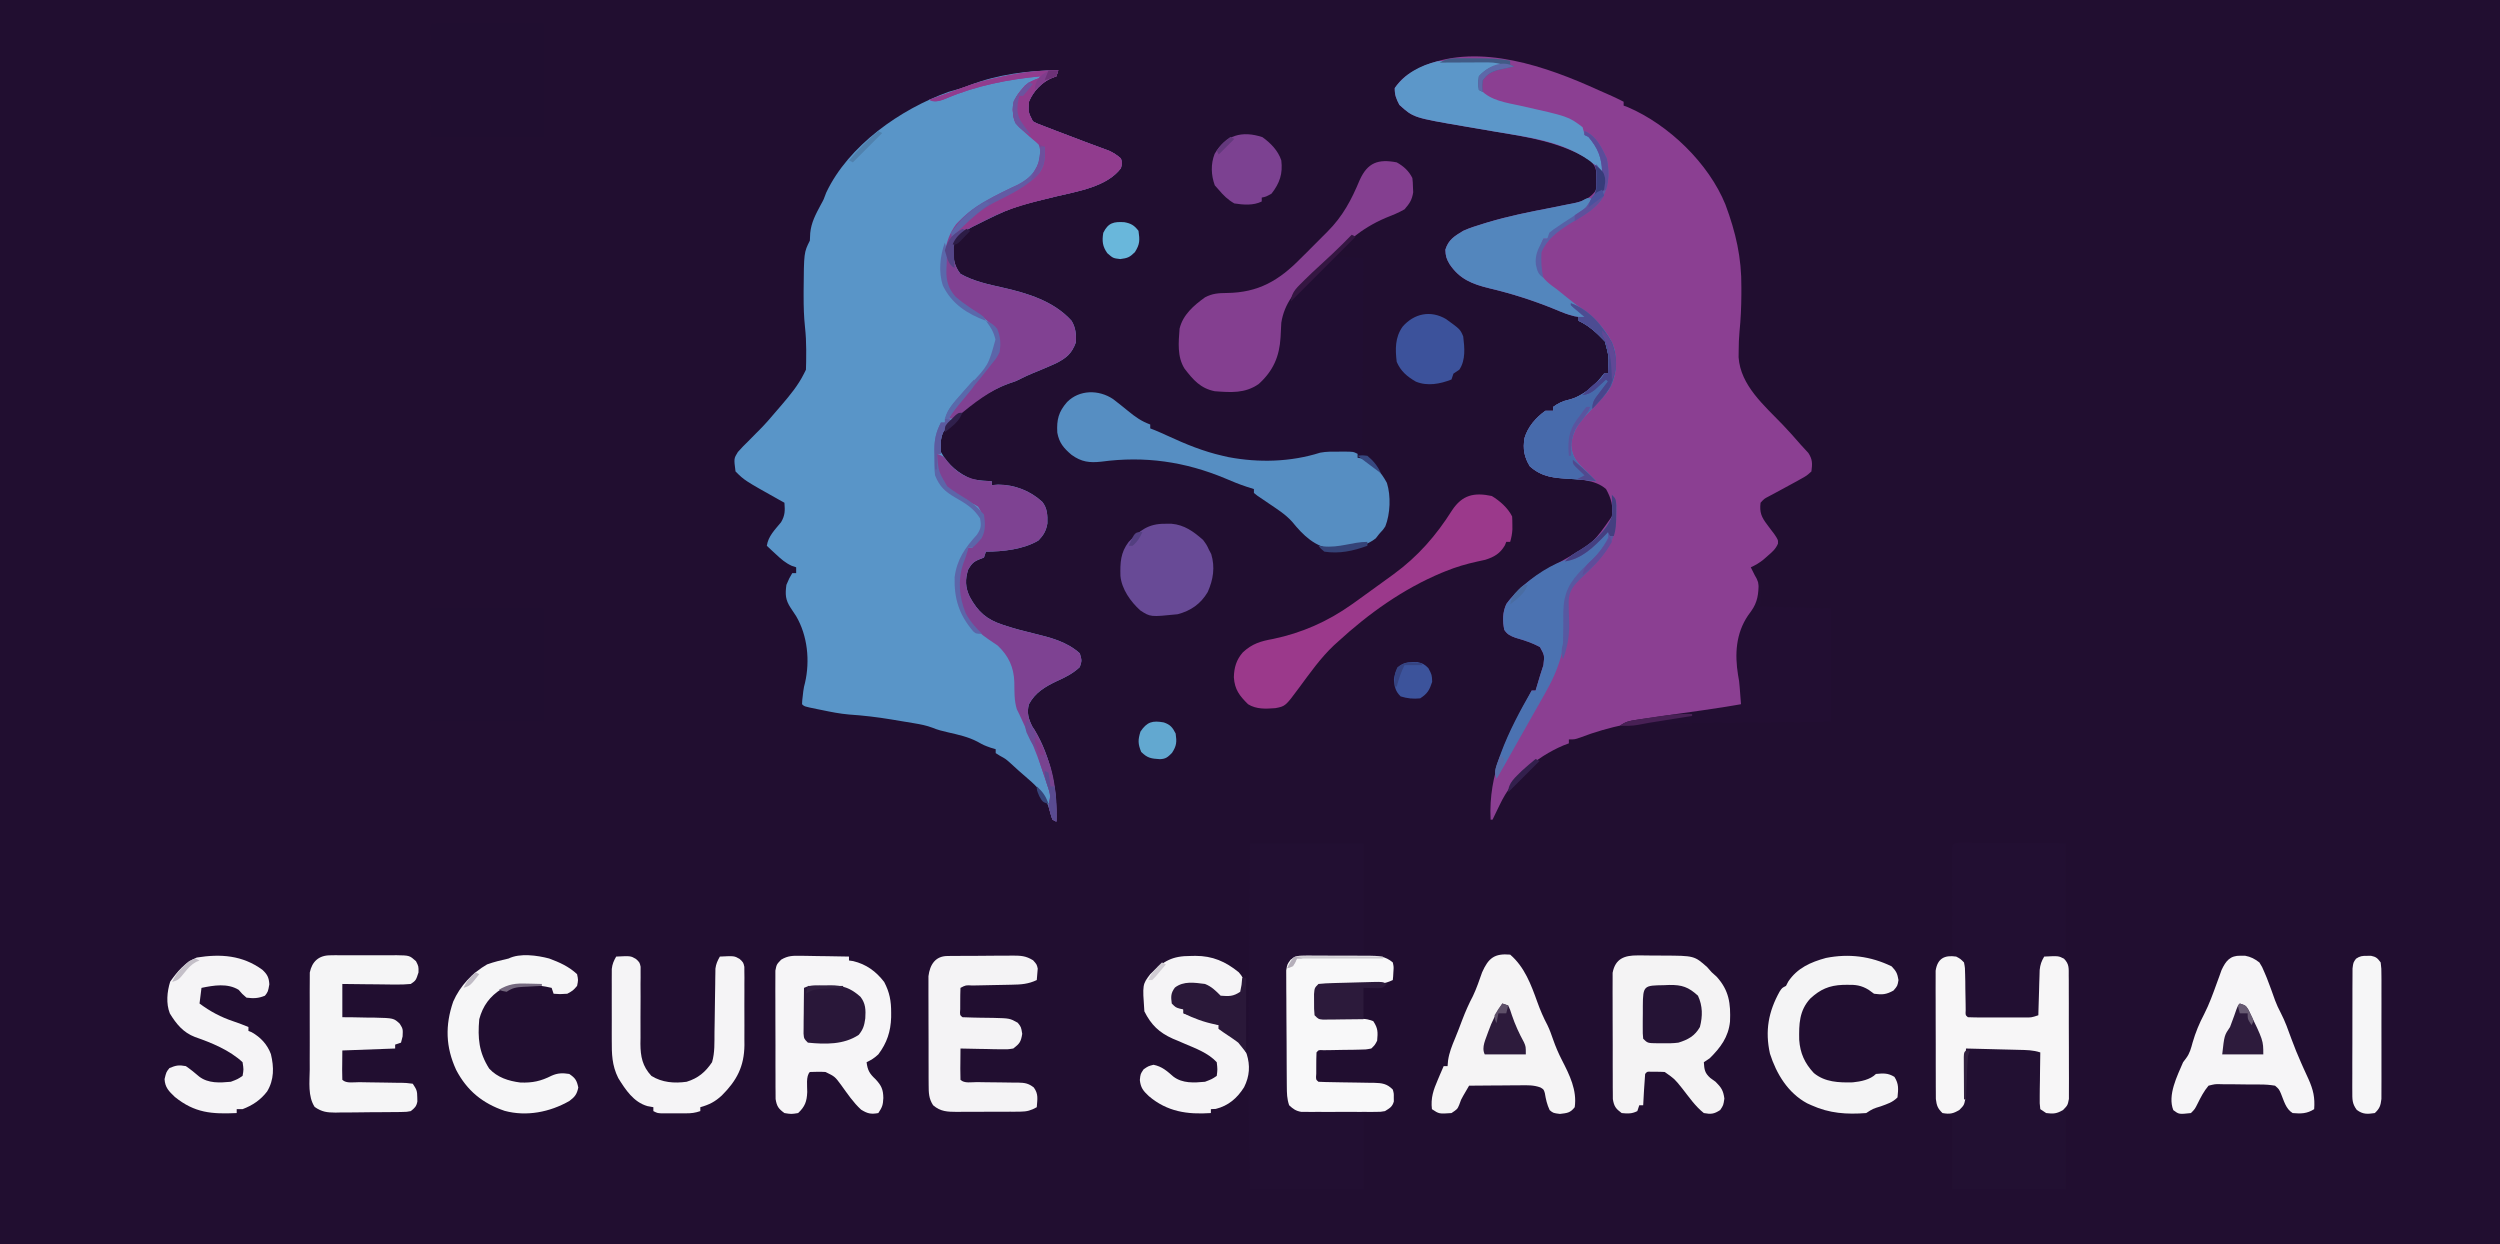 <?xml version="1.0" encoding="UTF-8"?>
<svg version="1.1" xmlns="http://www.w3.org/2000/svg" width="1278" height="636">
<path d="M0 0 C421.74 0 843.48 0 1278 0 C1278 209.88 1278 419.76 1278 636 C856.26 636 434.52 636 0 636 C0 426.12 0 216.24 0 0 Z " fill="#210E30" transform="translate(0,0)"/>
<path d="M0 0 C-0.33 0.99 -0.66 1.98 -1 3 C-1.701 3.248 -2.402 3.495 -3.125 3.75 C-8.418 6.051 -12.824 10.627 -15 16 C-15.387 21.338 -15.387 21.338 -13 26 C-11.247 27.01 -11.247 27.01 -9.168 27.762 C-8.379 28.072 -7.59 28.383 -6.777 28.702 C-5.923 29.027 -5.068 29.353 -4.188 29.688 C-3.308 30.031 -2.429 30.375 -1.523 30.729 C3.255 32.59 8.053 34.398 12.855 36.195 C13.8 36.55 14.744 36.905 15.718 37.271 C17.541 37.953 19.366 38.629 21.195 39.298 C22.028 39.608 22.861 39.918 23.719 40.238 C24.45 40.507 25.182 40.775 25.936 41.052 C28.255 42.117 30.07 43.332 32 45 C32.688 47.312 32.688 47.312 32 50 C24.774 59.575 9.586 61.82 -1.317 64.453 C-23.588 69.838 -23.588 69.838 -44 80 C-44.838 80.477 -45.676 80.954 -46.539 81.445 C-50.313 83.864 -52.647 85.446 -53.668 89.941 C-53.81 95.453 -53.496 99.558 -50 104 C-43.429 107.73 -35.822 109.369 -28.5 111 C-15.82 113.836 -2.207 117.985 6.777 127.977 C8.901 131.492 9.199 134.943 9 139 C6.869 144.812 4.091 147.072 -1.363 149.812 C-5.301 151.586 -9.274 153.256 -13.277 154.875 C-15.303 155.712 -17.29 156.645 -19.25 157.625 C-22 159 -22 159 -25.5 160.125 C-37.65 164.571 -51.474 174.56 -59 185 C-60.206 188.619 -60.323 191.192 -60 195 C-56.567 201.484 -50.83 206.276 -44 209 C-40.671 209.589 -37.376 209.864 -34 210 C-34 210.66 -34 211.32 -34 212 C-32.928 211.917 -31.855 211.835 -30.75 211.75 C-22.322 211.78 -14.391 214.862 -8.207 220.535 C-5.586 223.717 -5.449 227.629 -5.578 231.586 C-6.233 235.335 -7.497 237.529 -10.129 240.27 C-17.664 244.811 -28.303 246 -37 246 C-37.33 246.99 -37.66 247.98 -38 249 C-38.784 249.309 -39.568 249.619 -40.375 249.938 C-43.4 251.162 -44.331 252.246 -46 255 C-47.704 260.111 -47.584 264.284 -45.25 269.125 C-41.07 276.734 -36.691 280.675 -28.438 283.375 C-27.791 283.589 -27.145 283.802 -26.479 284.022 C-21.95 285.481 -17.388 286.663 -12.763 287.777 C-4.227 289.859 4.308 291.941 11 298 C12.062 301.688 12.062 301.688 11 305 C7.409 308.368 3.586 310.239 -0.875 312.25 C-6.794 315.089 -11.84 318.045 -15 324 C-16.188 328.397 -15.247 331.515 -13.188 335.562 C-12.851 336.059 -12.515 336.555 -12.168 337.066 C-3.785 350.945 -0.499 368.037 -1 384 C-3 383 -3 383 -3.711 380.926 C-3.93 380.063 -4.149 379.201 -4.375 378.312 C-6.491 370.976 -10.021 366.703 -15.781 361.867 C-18.875 359.264 -21.84 356.524 -24.824 353.797 C-27.005 351.896 -27.005 351.896 -29.77 350.391 C-30.506 349.932 -31.242 349.473 -32 349 C-32 348.34 -32 347.68 -32 347 C-32.825 346.752 -33.65 346.505 -34.5 346.25 C-38 345 -38 345 -41.375 343.125 C-46.099 340.667 -51.119 339.58 -56.277 338.395 C-59.045 337.756 -61.697 337.128 -64.32 336.02 C-67.402 334.847 -70.341 334.292 -73.594 333.746 C-74.873 333.531 -76.151 333.317 -77.469 333.096 C-78.133 332.988 -78.796 332.879 -79.48 332.768 C-81.468 332.443 -83.453 332.105 -85.438 331.768 C-92.622 330.579 -99.709 329.744 -106.973 329.262 C-111.641 328.858 -116.171 327.969 -120.75 327 C-121.637 326.822 -122.524 326.644 -123.438 326.461 C-129.859 325.141 -129.859 325.141 -131 324 C-130.914 322.074 -130.914 322.074 -130.625 319.688 C-130.535 318.908 -130.445 318.128 -130.352 317.324 C-130 315 -130 315 -129.495 313.126 C-126.864 301.828 -128.169 288.959 -134 279 C-134.927 277.577 -135.864 276.159 -136.812 274.75 C-139.533 270.613 -139.633 267.909 -139 263 C-137.5 259.5 -137.5 259.5 -136 257 C-135.34 257 -134.68 257 -134 257 C-134 256.01 -134 255.02 -134 254 C-134.715 253.765 -135.431 253.531 -136.168 253.289 C-139.491 251.776 -141.648 249.862 -144.312 247.375 C-145.637 246.149 -145.637 246.149 -146.988 244.898 C-147.652 244.272 -148.316 243.645 -149 243 C-148.264 238.011 -144.798 234.748 -141.715 230.949 C-139.644 227.388 -139.683 225.053 -140 221 C-140.895 220.504 -141.789 220.007 -142.711 219.496 C-160.421 209.579 -160.421 209.579 -165 205 C-165.869 198.395 -165.869 198.395 -163.796 195.066 C-162.09 193.111 -160.306 191.301 -158.438 189.5 C-157.139 188.182 -155.841 186.863 -154.543 185.543 C-153.922 184.925 -153.301 184.306 -152.662 183.669 C-149.601 180.594 -146.803 177.308 -144 174 C-143.176 173.044 -142.353 172.087 -141.504 171.102 C-137.14 165.993 -133.022 161.045 -130 155 C-129.67 154.34 -129.34 153.68 -129 153 C-128.9 150.323 -128.861 147.677 -128.875 145 C-128.869 143.923 -128.869 143.923 -128.863 142.824 C-128.87 138.881 -129.067 135.026 -129.496 131.105 C-130.064 125.833 -130.192 120.613 -130.188 115.312 C-130.187 114.361 -130.187 113.41 -130.187 112.431 C-130.032 93.064 -130.032 93.064 -127 87 C-126.907 85.082 -126.907 85.082 -126.812 83.125 C-126.279 77.704 -124.01 73.531 -121.469 68.777 C-119.891 65.926 -119.891 65.926 -118.625 62.438 C-107.253 38.382 -80.702 19.779 -56.047 10.941 C-54.42 10.46 -52.786 10.002 -51.145 9.574 C-49.074 9.02 -47.171 8.309 -45.188 7.5 C-31.255 2.135 -14.883 -0.162 0 0 Z " fill="#5995C8" transform="translate(541,36)"/>
<path d="M0 0 C0.893 0.394 1.787 0.789 2.707 1.195 C3.402 1.502 4.097 1.809 4.812 2.125 C5.52 2.437 6.228 2.749 6.957 3.07 C8.998 3.999 11.001 4.985 13 6 C13 6.66 13 7.32 13 8 C13.692 8.25 14.384 8.5 15.098 8.758 C36.066 17.732 56.485 37.481 65.042 58.566 C70.332 72.798 73.343 85.703 73.188 100.938 C73.187 102.735 73.187 102.735 73.186 104.568 C73.154 110.956 72.875 117.236 72.229 123.59 C71.923 126.813 71.831 130.013 71.812 133.25 C71.798 134.369 71.784 135.488 71.77 136.641 C72.76 151.071 84.887 161.271 94.352 171.141 C97.5 174.433 100.514 177.824 103.49 181.272 C104.769 182.735 106.098 184.154 107.438 185.562 C109.609 188.95 109.507 191.038 109 195 C106.543 197.223 106.543 197.223 103.188 199.062 C102.604 199.393 102.02 199.723 101.419 200.063 C99.626 201.069 97.816 202.037 96 203 C94.93 203.584 93.86 204.168 92.758 204.77 C90.894 205.785 89.024 206.788 87.145 207.773 C84.882 208.943 84.882 208.943 83 211 C82.411 215.908 83.426 218.306 86.375 222.188 C87.001 223.027 87.628 223.866 88.273 224.73 C88.843 225.479 89.413 226.228 90 227 C92 230 92 230 91.895 231.93 C90.686 234.728 88.99 236.143 86.688 238.125 C85.908 238.808 85.128 239.491 84.324 240.195 C82.264 241.795 80.374 242.946 78 244 C78.289 244.577 78.578 245.155 78.875 245.75 C79.246 246.493 79.618 247.235 80 248 C80.342 248.612 80.683 249.225 81.035 249.855 C82.844 253.875 82.808 257.707 82 262 C80.447 264.956 78.653 267.613 76.758 270.359 C70.298 280.064 71.081 291.389 73 302.5 C73.186 303.418 73.371 304.336 73.562 305.281 C74.037 308.228 74.07 311.021 74 314 C61.773 317.649 49.183 319.133 36.552 320.684 C20.69 322.641 5.73 325.28 -9.242 331.047 C-12 332 -12 332 -15 332 C-15 332.66 -15 333.32 -15 334 C-15.928 334.351 -16.856 334.701 -17.812 335.062 C-32.142 341.241 -43.622 351.333 -50.312 365.375 C-50.672 366.111 -51.031 366.847 -51.4 367.605 C-52.274 369.4 -53.138 371.2 -54 373 C-54.33 373 -54.66 373 -55 373 C-56.2 349.538 -46.853 330.761 -35.92 310.701 C-35.259 309.479 -34.622 308.243 -34 307 C-33.34 307 -32.68 307 -32 307 C-31.795 306.313 -31.59 305.626 -31.379 304.918 C-31.109 304.017 -30.84 303.116 -30.562 302.188 C-30.296 301.294 -30.029 300.401 -29.754 299.48 C-29.196 297.645 -28.607 295.82 -28 294 C-27.417 289.024 -27.417 289.024 -29.75 284.812 C-33.768 282.572 -37.849 281.308 -42.258 280.027 C-45.025 278.991 -46.341 278.419 -48 276 C-48.938 271.497 -48.92 266.944 -46.934 262.746 C-45.425 260.645 -43.821 258.836 -42 257 C-41.455 256.429 -40.909 255.858 -40.348 255.27 C-33.58 248.798 -25.039 244.461 -16.965 239.834 C-2.434 231.496 -2.434 231.496 7 218 C7.677 212.581 6.654 208.758 4 204 C-1.651 199.034 -10.462 198.986 -17.625 198.562 C-24.627 198.068 -29.541 197.197 -34.938 192.375 C-37.872 187.573 -38.57 183.48 -37.66 177.926 C-35.913 172.112 -31.881 167.523 -27 164 C-25.68 164 -24.36 164 -23 164 C-23 163.34 -23 162.68 -23 162 C-20.311 160.044 -18.133 159.029 -14.875 158.312 C-7.682 156.459 -1.33 150.817 3 145 C3.66 145 4.32 145 5 145 C5.587 136.564 5.587 136.564 3.438 128.562 C-0.643 124.272 -4.591 120.515 -10 118 C-10 117.34 -10 116.68 -10 116 C-10.688 115.89 -11.377 115.781 -12.086 115.668 C-15.466 114.893 -18.43 113.662 -21.625 112.312 C-32.641 107.78 -44.029 104.108 -55.625 101.375 C-64.393 99.244 -70.846 96.706 -76 89 C-77.62 86.177 -78 84.99 -78.125 81.625 C-76.535 76.502 -73.488 74.724 -69 72 C-65.742 70.523 -62.426 69.455 -59 68.438 C-58.054 68.146 -57.109 67.855 -56.135 67.556 C-45.249 64.311 -34.145 62.141 -23 60 C-20.289 59.471 -17.582 58.928 -14.875 58.375 C-13.862 58.176 -12.849 57.978 -11.805 57.773 C-7.044 56.461 -3.774 55.161 -1 51 C-0.683 48.622 -0.683 48.622 -0.75 46.062 C-0.745 45.208 -0.74 44.353 -0.734 43.473 C-1.128 39.805 -2.001 37.807 -4.891 35.473 C-19.675 26.636 -35.461 24.188 -52.188 21.375 C-55.548 20.802 -58.907 20.225 -62.265 19.642 C-64.339 19.284 -66.414 18.93 -68.49 18.584 C-94.431 14.134 -94.431 14.134 -101.625 7.625 C-103.262 4.499 -104.073 2.555 -104 -1 C-100.628 -5.798 -97.547 -8.174 -92.188 -10.75 C-91.026 -11.322 -89.865 -11.895 -88.668 -12.484 C-60.53 -24.111 -26.128 -11.899 0 0 Z " fill="#8B3F92" transform="translate(817,46)"/>
<path d="M0 0 C19.14 0 38.28 0 58 0 C58 18.81 58 37.62 58 57 C61.3 57 64.6 57 68 57 C68 57.33 68 57.66 68 58 C67.443 58.006 66.886 58.012 66.312 58.018 C60.52 58.082 54.73 58.166 48.939 58.262 C46.777 58.296 44.615 58.324 42.452 58.346 C39.347 58.38 36.242 58.432 33.137 58.488 C32.168 58.495 31.199 58.501 30.201 58.508 C28.85 58.537 28.85 58.537 27.471 58.568 C26.679 58.579 25.886 58.59 25.069 58.601 C22.956 58.877 22.956 58.877 21.244 60.114 C19.382 62.937 19.626 65.251 19.628 68.611 C19.624 69.278 19.62 69.945 19.617 70.632 C19.609 72.837 19.622 75.041 19.637 77.246 C19.637 78.779 19.637 80.312 19.635 81.845 C19.635 85.059 19.646 88.273 19.664 91.487 C19.686 95.604 19.687 99.72 19.68 103.837 C19.677 107.004 19.684 110.17 19.693 113.337 C19.697 114.855 19.698 116.372 19.697 117.89 C19.696 120.014 19.709 122.136 19.725 124.26 C19.732 126.071 19.732 126.071 19.739 127.92 C19.99 130.878 20.353 132.56 22 135 C24.329 136.164 25.763 136.155 28.358 136.205 C29.259 136.225 30.159 136.245 31.088 136.266 C32.062 136.282 33.036 136.299 34.039 136.316 C35.035 136.337 36.031 136.358 37.057 136.379 C40.246 136.445 43.436 136.504 46.625 136.562 C48.784 136.606 50.943 136.649 53.102 136.693 C58.401 136.801 63.7 136.902 69 137 C69 137.33 69 137.66 69 138 C65.37 138 61.74 138 58 138 C58 150.87 58 163.74 58 177 C38.86 177 19.72 177 0 177 C-0.438 149.625 -0.438 149.625 -0.568 140.979 C-0.606 138.728 -0.645 136.477 -0.684 134.227 C-0.708 132.461 -0.708 132.461 -0.734 130.659 C-0.754 129.543 -0.774 128.426 -0.795 127.276 C-0.81 126.303 -0.826 125.331 -0.842 124.329 C-0.851 121.976 -0.851 121.976 -2 120 C-1.915 118.521 -1.763 117.046 -1.575 115.577 C-0.949 109.961 -0.827 104.414 -0.795 98.767 C-0.785 97.693 -0.775 96.618 -0.765 95.511 C-0.733 91.995 -0.708 88.478 -0.684 84.961 C-0.663 82.509 -0.642 80.057 -0.621 77.605 C-0.566 71.177 -0.516 64.749 -0.468 58.322 C-0.409 50.595 -0.342 42.869 -0.277 35.143 C-0.18 23.429 -0.091 11.714 0 0 Z " fill="#220F32" transform="translate(639,431)"/>
<path d="M0 0 C0.99 0.495 0.99 0.495 2 1 C-1.3 4.3 -4.6 7.6 -8 11 C-1.07 11.495 -1.07 11.495 6 12 C5.989 13.246 5.978 14.492 5.966 15.776 C5.865 27.504 5.79 39.232 5.741 50.96 C5.715 56.99 5.679 63.019 5.623 69.049 C5.569 74.865 5.539 80.681 5.526 86.497 C5.516 88.719 5.498 90.941 5.471 93.163 C5.435 96.269 5.43 99.374 5.432 102.48 C5.414 103.404 5.396 104.328 5.378 105.281 C5.397 107.627 5.447 109.719 6 112 C8.284 114.027 8.284 114.027 11 115 C13.312 117.688 13.312 117.688 15 120 C14.67 120.66 14.34 121.32 14 122 C13.541 121.59 13.082 121.18 12.609 120.758 C11.996 120.219 11.382 119.68 10.75 119.125 C9.845 118.324 9.845 118.324 8.922 117.508 C7.026 116.02 5.187 114.997 3 114 C3 113.34 3 112.68 3 112 C-7.229 111.673 -16.11 112.036 -26 115 C-31.198 116.185 -36.19 116.192 -41.5 116.188 C-42.968 116.186 -42.968 116.186 -44.466 116.185 C-63.979 116.021 -63.979 116.021 -68 112 C-62.72 112.66 -57.44 113.32 -52 114 C-52 102.78 -52 91.56 -52 80 C-52.66 79.67 -53.32 79.34 -54 79 C-53.113 78.443 -52.226 77.886 -51.312 77.312 C-45.84 73.643 -40.572 68.654 -38.414 62.266 C-37.839 59.12 -37.762 56.006 -37.625 52.812 C-36.736 37.567 -30.041 28.209 -19 18 C-17.079 16.308 -15.14 14.638 -13.195 12.973 C-8.607 8.849 -4.325 4.397 0 0 Z " fill="#210E32" transform="translate(691,120)"/>
<path d="M0 0 C1.01 0.002 2.021 0.004 3.062 0.007 C4.797 0.007 4.797 0.007 6.568 0.007 C8.407 0.015 8.407 0.015 10.282 0.023 C11.402 0.024 12.521 0.025 13.675 0.026 C17.876 0.031 22.077 0.045 26.278 0.058 C35.663 0.078 45.047 0.099 54.716 0.12 C54.716 19.92 54.716 39.72 54.716 60.12 C53.726 59.79 52.736 59.46 51.716 59.12 C50.321 59.054 48.924 59.035 47.528 59.058 C46.27 59.078 45.012 59.099 43.716 59.12 C42.654 62.304 42.56 64.684 42.505 68.03 C42.462 69.762 42.462 69.762 42.419 71.528 C42.367 73.968 42.323 76.409 42.286 78.849 C42.255 80.002 42.224 81.155 42.192 82.343 C42.173 83.403 42.153 84.462 42.132 85.554 C41.995 86.401 41.857 87.248 41.716 88.12 C38.051 90.563 35.292 90.41 31.056 90.386 C30.31 90.388 29.564 90.39 28.796 90.392 C27.222 90.393 25.647 90.389 24.073 90.381 C21.659 90.37 19.245 90.381 16.831 90.394 C15.302 90.392 13.772 90.39 12.243 90.386 C11.519 90.39 10.795 90.394 10.049 90.398 C4.946 90.35 4.946 90.35 2.716 88.12 C2.445 85.446 2.445 85.446 2.407 82.089 C2.382 80.886 2.357 79.684 2.331 78.444 C2.296 75.895 2.265 73.346 2.237 70.796 C2.211 69.593 2.184 68.391 2.157 67.152 C2.144 66.044 2.13 64.936 2.116 63.794 C1.984 62.912 1.852 62.029 1.716 61.12 C-1.373 59.061 -1.994 58.881 -5.472 58.995 C-6.73 59.037 -7.988 59.078 -9.284 59.12 C-8.954 58.46 -8.624 57.8 -8.284 57.12 C-5.722 56.495 -5.722 56.495 -3.284 56.12 C-3.286 55.433 -3.289 54.747 -3.291 54.039 C-3.313 46.918 -3.328 39.797 -3.339 32.677 C-3.344 30.016 -3.351 27.355 -3.36 24.694 C-3.372 20.879 -3.377 17.064 -3.382 13.249 C-3.387 12.051 -3.392 10.853 -3.397 9.619 C-3.398 8.518 -3.398 7.417 -3.398 6.283 C-3.4 5.308 -3.402 4.333 -3.404 3.329 C-3.239 0.295 -3.036 0.16 0 0 Z " fill="#220F32" transform="translate(1001.284,430.88)"/>
<path d="M0 0 C2.581 1.979 5.121 3.996 7.633 6.062 C11.339 9.096 14.467 11.363 19 13 C19 13.66 19 14.32 19 15 C19.651 15.25 20.302 15.5 20.973 15.758 C23.327 16.724 25.626 17.736 27.934 18.805 C37.146 23.058 46.07 26.741 56 29 C56.984 29.224 57.967 29.449 58.98 29.68 C74.513 32.613 90.8 32.187 105.859 27.41 C109.102 26.789 112.337 26.856 115.625 26.875 C116.306 26.871 116.986 26.867 117.688 26.863 C122.747 26.873 122.747 26.873 125 28 C125 28.66 125 29.32 125 30 C125.825 30.144 126.65 30.289 127.5 30.438 C133.116 32.945 137.125 37.435 139.988 42.879 C142.092 49.506 141.7 58.68 139.176 65.094 C138.188 66.625 138.188 66.625 136 69 C135.443 69.722 134.886 70.444 134.312 71.188 C128.398 75.823 119.975 77.299 112.594 76.855 C103.152 75.529 97.324 69.833 91.512 62.684 C88.034 58.81 83.545 56.051 79.266 53.141 C78.353 52.517 77.44 51.893 76.5 51.25 C75.644 50.678 74.788 50.105 73.906 49.516 C73.277 49.015 72.648 48.515 72 48 C72 47.34 72 46.68 72 46 C70.763 45.608 69.525 45.216 68.25 44.812 C64.565 43.593 61.033 42.177 57.477 40.625 C36.739 31.947 16.189 29.023 -6 32 C-12.051 32.67 -16.176 32.151 -21.203 28.531 C-25.189 25.135 -27.56 22.44 -28.512 17.164 C-28.887 10.538 -27.885 6.535 -23.508 1.523 C-17.258 -4.792 -7.397 -4.931 0 0 Z " fill="#568EC2" transform="translate(569,204)"/>
<path d="M0 0 C-0.33 0.99 -0.66 1.98 -1 3 C-2.052 3.371 -2.052 3.371 -3.125 3.75 C-8.418 6.051 -12.824 10.627 -15 16 C-15.387 21.338 -15.387 21.338 -13 26 C-11.247 27.01 -11.247 27.01 -9.168 27.762 C-8.379 28.072 -7.59 28.383 -6.777 28.702 C-5.923 29.027 -5.068 29.353 -4.188 29.688 C-3.308 30.031 -2.429 30.375 -1.523 30.729 C3.255 32.59 8.053 34.398 12.855 36.195 C13.8 36.55 14.744 36.905 15.718 37.271 C17.541 37.953 19.366 38.629 21.195 39.298 C22.028 39.608 22.861 39.918 23.719 40.238 C24.45 40.507 25.182 40.775 25.936 41.052 C28.255 42.117 30.07 43.332 32 45 C32.688 47.312 32.688 47.312 32 50 C24.774 59.575 9.586 61.82 -1.317 64.453 C-23.588 69.838 -23.588 69.838 -44 80 C-44.838 80.477 -45.676 80.954 -46.539 81.445 C-50.313 83.864 -52.647 85.446 -53.668 89.941 C-53.81 95.453 -53.496 99.558 -50 104 C-43.429 107.73 -35.822 109.369 -28.5 111 C-15.82 113.836 -2.207 117.985 6.777 127.977 C8.901 131.492 9.199 134.943 9 139 C6.869 144.812 4.091 147.072 -1.363 149.812 C-5.301 151.586 -9.274 153.256 -13.277 154.875 C-15.303 155.712 -17.29 156.645 -19.25 157.625 C-22 159 -22 159 -25.5 160.125 C-34.88 163.546 -43.662 170.404 -51.23 176.785 C-53 178 -53 178 -56 178 C-52.131 169.666 -45.201 162.784 -39.332 155.797 C-38.178 154.412 -38.178 154.412 -37 153 C-36.282 152.139 -35.564 151.278 -34.824 150.391 C-30.959 145.326 -30.164 141.292 -31 135 C-34.188 127.756 -41.747 124.002 -48.25 120 C-52.596 116.839 -56.283 113.15 -58 108 C-58.737 97.458 -58.804 87.495 -52.258 78.645 C-43.813 69.387 -31.79 63.612 -20.586 58.387 C-15.325 55.566 -12.036 52.678 -10 47 C-8.992 43.649 -8.81 41.327 -10 38 C-12.895 34.81 -15.949 32.102 -19.277 29.383 C-22.789 26.309 -22.934 24.803 -23.312 20.188 C-23.243 14.768 -20.496 11.737 -17.062 7.75 C-14.81 5.839 -12.771 4.974 -10 4 C-9.67 3.67 -9.34 3.34 -9 3 C-25.468 4.561 -41.744 7.729 -57.027 14.208 C-59.693 15.311 -61.535 16.064 -64.434 15.664 C-64.951 15.445 -65.467 15.226 -66 15 C-65.117 14.685 -64.234 14.371 -63.324 14.047 C-61.524 13.405 -61.524 13.405 -59.688 12.75 C-59.049 12.523 -58.41 12.297 -57.752 12.063 C-54.849 11.03 -51.956 9.983 -49.078 8.883 C-42.172 6.247 -35.237 4.488 -28 3 C-27.06 2.804 -26.121 2.608 -25.152 2.406 C-16.845 0.781 -8.469 -0.092 0 0 Z " fill="#814192" transform="translate(541,36)"/>
<path d="M0 0 C0.684 -0 1.368 -0 2.073 -0 C3.517 0.005 4.96 0.023 6.403 0.052 C8.589 0.093 10.772 0.093 12.959 0.086 C28.905 0.158 28.905 0.158 35.48 5.969 C36.244 6.835 37.007 7.701 37.793 8.594 C39.061 9.738 39.061 9.738 40.355 10.906 C46.688 17.888 47.573 24.575 47.176 33.809 C46.379 41.692 42.348 47.113 36.793 52.594 C35.803 53.254 34.813 53.914 33.793 54.594 C34.051 58.376 34.216 60.079 37.105 62.656 C37.992 63.296 38.879 63.935 39.793 64.594 C42.744 67.545 43.707 68.983 44.293 73.156 C43.793 76.594 43.793 76.594 42.168 79.031 C39.036 81.092 37.478 81.271 33.793 80.594 C29.382 77.112 26.192 72.365 22.723 67.973 C18.831 63.114 18.831 63.114 13.793 59.594 C12.275 59.499 10.752 59.464 9.23 59.469 C8.425 59.466 7.619 59.464 6.789 59.461 C4.794 59.374 4.794 59.374 3.793 60.594 C3.556 63.286 3.371 65.959 3.23 68.656 C3.187 69.415 3.144 70.173 3.1 70.955 C2.993 72.834 2.893 74.714 2.793 76.594 C2.133 76.594 1.473 76.594 0.793 76.594 C0.463 77.584 0.133 78.574 -0.207 79.594 C-3.048 81.014 -5.062 80.908 -8.207 80.594 C-11.217 78.382 -12.112 77.173 -12.722 73.451 C-12.728 72.214 -12.734 70.976 -12.74 69.701 C-12.749 69.016 -12.758 68.331 -12.767 67.625 C-12.789 65.366 -12.783 63.107 -12.773 60.848 C-12.779 59.274 -12.785 57.699 -12.792 56.125 C-12.803 52.827 -12.798 49.53 -12.783 46.232 C-12.766 42.011 -12.79 37.79 -12.825 33.569 C-12.847 30.318 -12.845 27.068 -12.837 23.817 C-12.836 22.261 -12.843 20.705 -12.858 19.149 C-12.875 16.97 -12.861 14.794 -12.838 12.615 C-12.837 11.377 -12.836 10.139 -12.835 8.864 C-11.441 1.609 -6.781 -0.038 0 0 Z " fill="#F4F3F4" transform="translate(837.207,488.406)"/>
<path d="M0 0 C0.703 0.006 1.406 0.011 2.131 0.017 C4.363 0.039 6.593 0.09 8.824 0.141 C10.343 0.161 11.862 0.179 13.381 0.195 C17.092 0.239 20.802 0.308 24.512 0.391 C24.512 1.051 24.512 1.711 24.512 2.391 C25.564 2.545 25.564 2.545 26.637 2.703 C33.352 4.309 38.35 7.949 42.512 13.391 C45.296 18.706 46.093 23.11 46.074 29.078 C46.072 29.864 46.069 30.65 46.067 31.459 C45.84 38.707 43.916 44.538 39.512 50.391 C37.526 52.242 35.985 53.213 33.512 54.391 C34.018 58.536 35.047 60.259 38.074 63.078 C41.06 66.297 42.023 68.293 42.074 72.703 C41.902 76.25 41.556 77.324 39.512 80.391 C35.723 81.08 33.975 80.679 30.699 78.641 C26.73 75.008 23.698 70.476 20.562 66.133 C17.303 61.719 17.303 61.719 12.512 59.391 C9.819 59.212 7.217 59.303 4.512 59.391 C2.411 61.492 3.213 66.705 3.17 69.668 C2.967 74.469 2.02 77.084 -1.488 80.391 C-4.988 80.953 -4.988 80.953 -8.488 80.391 C-11.536 78.163 -12.395 76.967 -13.003 73.203 C-13.009 71.945 -13.015 70.687 -13.022 69.391 C-13.035 68.346 -13.035 68.346 -13.048 67.28 C-13.07 64.983 -13.064 62.688 -13.055 60.391 C-13.06 58.792 -13.066 57.193 -13.073 55.594 C-13.084 52.245 -13.079 48.896 -13.065 45.547 C-13.048 41.256 -13.071 36.966 -13.106 32.675 C-13.128 29.374 -13.127 26.073 -13.118 22.771 C-13.118 21.189 -13.124 19.607 -13.139 18.025 C-13.157 15.813 -13.142 13.603 -13.119 11.391 C-13.118 10.133 -13.117 8.874 -13.116 7.578 C-12.488 4.391 -12.488 4.391 -10.168 1.982 C-6.609 -0.132 -4.122 -0.066 0 0 Z " fill="#F6F5F7" transform="translate(409.488,488.609)"/>
<path d="M0 0 C4.93 -0.049 9.859 -0.086 14.789 -0.11 C16.466 -0.12 18.143 -0.134 19.82 -0.151 C22.23 -0.175 24.64 -0.186 27.051 -0.195 C28.176 -0.211 28.176 -0.211 29.324 -0.227 C33.103 -0.227 34.774 -0.151 38 2 C38.432 4.889 38.432 4.889 38.512 8.539 C38.547 9.841 38.583 11.143 38.619 12.484 C38.642 13.865 38.665 15.245 38.688 16.625 C38.721 18.013 38.755 19.401 38.791 20.789 C38.874 24.193 38.943 27.596 39 31 C41.78 32.39 43.919 32.185 47 32 C48.32 31.34 49.64 30.68 51 30 C51 43.86 51 57.72 51 72 C31.86 72 12.72 72 -7 72 C-7 59.46 -7 46.92 -7 34 C-8.32 33.67 -9.64 33.34 -11 33 C-9.886 32.711 -8.773 32.422 -7.625 32.125 C-3.997 31.308 -3.997 31.308 -2 29 C-1.644 26.218 -1.644 26.218 -1.621 22.969 C-1.587 21.766 -1.553 20.563 -1.518 19.324 C-1.491 18.062 -1.465 16.8 -1.438 15.5 C-1.378 13.01 -1.314 10.521 -1.246 8.031 C-1.21 6.369 -1.21 6.369 -1.174 4.674 C-1 2 -1 2 0 0 Z " fill="#221032" transform="translate(1005,536)"/>
<path d="M0 0 C3.54 1.977 6.18 4.359 8 8 C8.238 10.172 8.238 10.172 8.312 12.75 C8.369 14.011 8.369 14.011 8.426 15.297 C7.813 19.185 6.606 21.028 4 24 C0.922 25.793 -2.317 27.067 -5.625 28.375 C-18.558 33.875 -26.994 41.82 -36.727 51.727 C-39.224 54.253 -41.787 56.64 -44.5 58.938 C-51.792 65.17 -57.509 72.3 -59 82 C-59.147 84.457 -59.27 86.916 -59.375 89.375 C-59.94 99.24 -63.147 106.62 -70.562 113.312 C-77.612 118.193 -84.717 117.617 -93 117 C-100.313 115.556 -104.045 111.195 -108.469 105.438 C-112.285 99.362 -111.53 91.936 -111 85 C-109.303 77.915 -103.742 73.125 -98 69 C-94.289 67.01 -91.052 66.816 -86.872 66.776 C-70.695 66.595 -60.152 60.389 -49 49 C-47.997 48.005 -46.991 47.011 -45.984 46.02 C-43.301 43.368 -40.649 40.686 -38 38 C-37.131 37.132 -36.262 36.265 -35.367 35.371 C-27.584 27.575 -23.165 19.231 -18.938 9.062 C-14.897 0.137 -9.55 -1.829 0 0 Z " fill="#843F90" transform="translate(714,83)"/>
<path d="M0 0 C19.14 0 38.28 0 58 0 C58 19.14 58 38.28 58 58 C38.86 58 19.72 58 0 58 C0 38.86 0 19.72 0 0 Z " fill="#200E30" transform="translate(220,311)"/>
<path d="M0 0 C1.01 0.002 2.021 0.004 3.062 0.007 C4.797 0.007 4.797 0.007 6.568 0.007 C8.407 0.015 8.407 0.015 10.282 0.023 C11.402 0.024 12.521 0.025 13.675 0.026 C17.876 0.031 22.077 0.045 26.278 0.058 C35.663 0.078 45.047 0.099 54.716 0.12 C54.716 19.26 54.716 38.4 54.716 58.12 C35.576 58.12 16.436 58.12 -3.284 58.12 C-3.305 48.736 -3.325 39.352 -3.347 29.683 C-3.356 26.716 -3.365 23.749 -3.374 20.693 C-3.377 18.357 -3.38 16.022 -3.382 13.687 C-3.387 12.461 -3.392 11.235 -3.397 9.973 C-3.397 8.816 -3.398 7.658 -3.398 6.466 C-3.4 5.456 -3.402 4.445 -3.404 3.404 C-3.242 0.32 -3.085 0.162 0 0 Z " fill="#200E30" transform="translate(223.284,11.88)"/>
<path d="M0 0 C4.103 2.483 8.209 6.105 10.375 10.438 C10.471 11.893 10.505 13.354 10.5 14.812 C10.503 15.583 10.505 16.354 10.508 17.148 C10.379 19.37 9.989 21.304 9.375 23.438 C8.715 23.438 8.055 23.438 7.375 23.438 C7.035 24.304 7.035 24.304 6.688 25.188 C4.25 29.367 1.243 31.166 -3.332 32.598 C-4.698 32.912 -6.066 33.212 -7.438 33.5 C-13.048 34.729 -18.302 36.268 -23.625 38.438 C-24.298 38.71 -24.971 38.983 -25.664 39.263 C-45.304 47.469 -62.984 60.077 -78.625 74.438 C-79.352 75.095 -80.079 75.752 -80.828 76.43 C-87.575 82.831 -92.942 90.456 -98.453 97.91 C-105.521 107.459 -105.521 107.459 -110.625 108.438 C-115.513 108.814 -120.358 109.09 -124.625 106.438 C-128.968 102.127 -131.455 98.983 -131.875 92.688 C-131.775 87.727 -130.609 83.685 -127.25 79.879 C-122.441 75.449 -118.152 74.206 -111.812 73.062 C-97.094 69.975 -83.903 64.157 -71.625 55.438 C-70.628 54.731 -70.628 54.731 -69.61 54.01 C-64.961 50.709 -60.345 47.364 -55.748 43.992 C-53.865 42.613 -51.975 41.244 -50.082 39.879 C-37.827 30.917 -28.459 20.199 -20.375 7.375 C-15.093 -0.629 -8.99 -1.926 0 0 Z " fill="#9B398B" transform="translate(762.625,253.562)"/>
<path d="M0 0 C7.363 6.309 10.697 15.363 13.886 24.244 C15.369 28.371 17.012 32.229 19.074 36.09 C20.224 38.462 21.069 40.887 21.938 43.375 C23.236 47.073 24.695 50.522 26.5 54 C30.393 61.594 34.241 69.31 33 78 C30.703 80.941 29.146 80.982 25.438 81.438 C22 81 22 81 20.188 79.5 C18.827 76.636 18.235 73.923 17.723 70.805 C17.146 68.892 17.146 68.892 15.444 67.899 C12.032 66.644 8.756 66.754 5.172 66.805 C4.423 66.808 3.674 66.81 2.902 66.813 C0.518 66.824 -1.866 66.85 -4.25 66.875 C-5.87 66.885 -7.49 66.894 -9.109 66.902 C-13.073 66.924 -17.036 66.959 -21 67 C-21.638 68.097 -22.276 69.194 -22.934 70.324 C-23.293 70.941 -23.651 71.558 -24.021 72.194 C-25.118 74.12 -25.118 74.12 -26.062 76.812 C-27 79 -27 79 -30 81 C-36.323 81.452 -36.323 81.452 -40 79 C-40.684 73.3 -39.216 69.112 -37 64 C-36.571 62.979 -36.571 62.979 -36.133 61.938 C-35.434 60.287 -34.719 58.643 -34 57 C-33.34 57 -32.68 57 -32 57 C-31.918 56.051 -31.835 55.102 -31.75 54.125 C-31.166 50.071 -29.754 46.573 -28.172 42.812 C-26.872 39.693 -25.687 36.539 -24.5 33.375 C-22.887 29.155 -21.14 25.156 -19.031 21.168 C-17.168 17.252 -15.792 13.135 -14.344 9.051 C-11.117 1.726 -7.977 -0.688 0 0 Z " fill="#F5F4F5" transform="translate(772,488)"/>
<path d="M0 0 C-3.55 4.673 -6.972 7.592 -12 10.562 C-16.619 13.321 -20.194 16.133 -24 20 C-24.66 20 -25.32 20 -26 20 C-28.586 25.757 -29.621 30.458 -28.043 36.656 C-26.12 40.978 -22.739 43.268 -19 46 C-17.371 47.308 -15.746 48.62 -14.125 49.938 C-11.586 51.97 -9.041 53.97 -6.422 55.898 C0.877 61.384 7.969 68.18 10.5 77.25 C11.557 85.179 11.119 91.048 7 98 C4.184 101.488 1.027 104.667 -2.07 107.902 C-7.221 113.298 -11.233 117.879 -11.812 125.562 C-11.463 131.81 -8.461 134.926 -4 139 C-3.018 139.997 -2.038 140.996 -1.062 142 C-0.382 142.66 0.299 143.32 1 144 C0.429 143.939 -0.142 143.879 -0.73 143.816 C-1.541 143.733 -2.352 143.649 -3.188 143.562 C-4.096 143.468 -5.005 143.374 -5.941 143.277 C-8.05 143.086 -10.163 142.935 -12.277 142.816 C-20.343 142.355 -26.69 141.958 -32.938 136.375 C-35.872 131.573 -36.57 127.48 -35.66 121.926 C-33.913 116.112 -29.881 111.523 -25 108 C-23.68 108 -22.36 108 -21 108 C-21 107.34 -21 106.68 -21 106 C-18.311 104.044 -16.133 103.029 -12.875 102.312 C-5.682 100.459 0.67 94.817 5 89 C5.66 89 6.32 89 7 89 C7.587 80.564 7.587 80.564 5.438 72.562 C1.357 68.272 -2.591 64.515 -8 62 C-8 61.34 -8 60.68 -8 60 C-8.688 59.89 -9.377 59.781 -10.086 59.668 C-13.466 58.893 -16.43 57.662 -19.625 56.312 C-30.641 51.78 -42.029 48.108 -53.625 45.375 C-62.393 43.244 -68.846 40.706 -74 33 C-75.62 30.177 -76 28.99 -76.125 25.625 C-74.535 20.502 -71.488 18.724 -67 16 C-63.742 14.523 -60.426 13.455 -57 12.438 C-56.054 12.146 -55.109 11.855 -54.135 11.556 C-44.11 8.568 -33.91 6.491 -23.646 4.511 C-20.008 3.808 -16.378 3.069 -12.75 2.312 C-11.714 2.102 -10.677 1.892 -9.609 1.676 C-7.001 1.107 -7.001 1.107 -4.828 -0.145 C-3 -1 -3 -1 0 0 Z " fill="#5386BD" transform="translate(815,102)"/>
<path d="M0 0 C1.112 0.002 1.112 0.002 2.246 0.004 C5.269 0.57 7.105 1.59 9.562 3.438 C11.004 5.75 11.004 5.75 12.125 8.438 C12.537 9.413 12.95 10.389 13.375 11.395 C14.862 15.206 16.245 19.048 17.605 22.906 C18.431 25.089 19.343 27.07 20.438 29.125 C22.71 33.477 24.32 38.054 25.986 42.661 C27.505 46.796 29.153 50.84 30.949 54.863 C31.36 55.788 31.771 56.713 32.195 57.665 C33.006 59.475 33.83 61.28 34.667 63.079 C37.095 68.512 38.017 72.485 37.562 78.438 C33.922 80.767 30.811 80.824 26.562 80.438 C23.018 78.285 22.112 74.119 20.562 70.438 C19.539 68.149 19.539 68.149 17.562 66.438 C14.896 66.006 12.644 65.829 9.973 65.836 C8.861 65.823 8.861 65.823 7.727 65.81 C6.161 65.798 4.595 65.797 3.03 65.806 C0.636 65.812 -1.753 65.766 -4.146 65.715 C-5.669 65.71 -7.192 65.709 -8.715 65.711 C-9.428 65.693 -10.142 65.674 -10.877 65.655 C-13.179 65.634 -13.179 65.634 -16.438 66.438 C-18.908 69.387 -20.348 72.258 -22.062 75.688 C-23.438 78.438 -23.438 78.438 -25.438 80.438 C-31.549 81.104 -31.549 81.104 -34.438 78.938 C-37.491 71.305 -32.435 61.473 -29.438 54.438 C-28.927 53.765 -28.417 53.092 -27.891 52.398 C-25.993 49.837 -25.398 47.381 -24.562 44.312 C-23.047 39.136 -21.166 34.579 -18.656 29.82 C-16.068 24.759 -14.145 19.4 -12.219 14.059 C-11.796 12.905 -11.373 11.751 -10.938 10.562 C-10.365 8.958 -10.365 8.958 -9.781 7.32 C-7.592 2.623 -5.386 -0.14 0 0 Z " fill="#F6F5F7" transform="translate(1145.438,488.562)"/>
<path d="M0 0 C0.33 0 0.66 0 1 0 C1.027 1.812 1.046 3.625 1.062 5.438 C1.074 6.447 1.086 7.456 1.098 8.496 C1 11 1 11 0 12 C12.21 12.33 24.42 12.66 37 13 C37 32.14 37 51.28 37 71 C26.692 71.091 26.692 71.091 16.176 71.184 C11.824 71.224 7.471 71.265 3.119 71.307 C-3.79 71.373 -10.698 71.438 -17.607 71.497 C-23.177 71.545 -28.747 71.597 -34.316 71.653 C-36.442 71.673 -38.567 71.692 -40.693 71.709 C-43.668 71.733 -46.644 71.763 -49.62 71.795 C-50.5 71.8 -51.379 71.806 -52.286 71.812 C-56.337 71.861 -60.034 72.095 -64 73 C-66.333 73.038 -68.667 73.046 -71 73 C-67.897 70.931 -66.367 70.565 -62.758 70.035 C-61.702 69.876 -60.645 69.718 -59.557 69.554 C-57.858 69.311 -57.858 69.311 -56.125 69.062 C-54.382 68.804 -54.382 68.804 -52.603 68.54 C-49.07 68.017 -45.535 67.507 -42 67 C-40.982 66.854 -39.963 66.708 -38.914 66.557 C-35.289 66.038 -31.665 65.521 -28.039 65.011 C-21.673 64.111 -15.332 63.114 -9 62 C-9.143 60.125 -9.289 58.25 -9.438 56.375 C-9.519 55.331 -9.6 54.287 -9.684 53.211 C-9.958 50.028 -9.958 50.028 -10.516 47.02 C-12.235 36.301 -11.613 25.857 -5.434 16.672 C-4.631 15.566 -4.631 15.566 -3.812 14.438 C-0.491 9.819 -0.023 5.597 0 0 Z " fill="#220E32" transform="translate(899,298)"/>
<path d="M0 0 C2.152 1.142 2.152 1.142 4 3 C4.53 5.803 4.53 5.803 4.574 9.164 C4.602 10.368 4.63 11.572 4.658 12.812 C4.673 14.7 4.673 14.7 4.688 16.625 C4.729 19.117 4.775 21.609 4.824 24.102 C4.835 25.208 4.847 26.315 4.858 27.456 C4.713 29.935 4.713 29.935 6 31 C8.498 31.101 10.967 31.14 13.465 31.133 C14.213 31.134 14.962 31.135 15.733 31.136 C17.319 31.136 18.906 31.135 20.492 31.13 C22.924 31.125 25.355 31.13 27.787 31.137 C29.326 31.136 30.864 31.135 32.402 31.133 C33.498 31.136 33.498 31.136 34.615 31.139 C38.434 31.187 38.434 31.187 42 30 C42.02 29.233 42.04 28.467 42.06 27.677 C42.155 24.201 42.265 20.725 42.375 17.25 C42.421 15.44 42.421 15.44 42.469 13.594 C42.507 12.434 42.546 11.273 42.586 10.078 C42.617 9.01 42.649 7.942 42.681 6.841 C42.992 4.071 43.577 2.367 45 0 C52.292 -0.365 52.292 -0.365 55.1 1.082 C57.903 3.912 57.514 6.048 57.533 9.978 C57.546 11.037 57.546 11.037 57.56 12.118 C57.582 14.453 57.575 16.786 57.566 19.121 C57.572 20.744 57.578 22.367 57.585 23.99 C57.596 27.392 57.591 30.793 57.576 34.196 C57.559 38.555 57.583 42.913 57.618 47.273 C57.64 50.625 57.638 53.976 57.63 57.328 C57.629 58.935 57.636 60.542 57.651 62.149 C57.668 64.398 57.654 66.644 57.631 68.892 C57.63 70.171 57.629 71.45 57.628 72.768 C57 76 57 76 54.656 78.421 C51.458 80.323 49.664 80.478 46 80 C45.01 79.34 44.02 78.68 43 78 C42.659 75.111 42.659 75.111 42.707 71.461 C42.722 69.508 42.722 69.508 42.736 67.516 C42.761 66.135 42.787 64.755 42.812 63.375 C42.828 61.987 42.841 60.599 42.854 59.211 C42.889 55.807 42.938 52.404 43 49 C39.33 47.777 35.877 47.769 32.051 47.684 C31.278 47.663 30.506 47.642 29.71 47.621 C27.244 47.555 24.778 47.496 22.312 47.438 C20.64 47.394 18.967 47.351 17.295 47.307 C13.197 47.2 9.098 47.098 5 47 C4.994 48.286 4.994 48.286 4.988 49.599 C4.961 52.79 4.911 55.98 4.847 59.17 C4.824 60.55 4.81 61.929 4.804 63.308 C4.795 65.294 4.751 67.28 4.707 69.266 C4.691 70.46 4.676 71.654 4.659 72.884 C4 76 4 76 1.651 78.39 C-1.572 80.347 -3.294 80.645 -7 80 C-9.449 77.641 -9.974 76.213 -10.388 72.812 C-10.393 71.554 -10.398 70.296 -10.404 69 C-10.411 68.304 -10.418 67.607 -10.425 66.89 C-10.443 64.593 -10.439 62.297 -10.434 60 C-10.438 58.401 -10.443 56.802 -10.449 55.203 C-10.458 51.854 -10.456 48.505 -10.446 45.156 C-10.435 40.865 -10.455 36.575 -10.484 32.284 C-10.502 28.983 -10.502 25.682 -10.496 22.381 C-10.496 20.799 -10.502 19.217 -10.515 17.635 C-10.53 15.423 -10.519 13.212 -10.502 11 C-10.502 9.742 -10.501 8.484 -10.501 7.188 C-9.524 0.975 -5.989 -0.873 0 0 Z " fill="#F7F6F7" transform="translate(1000,489)"/>
<path d="M0 0 C0.885 -0.013 1.769 -0.026 2.681 -0.039 C4.118 -0.042 4.118 -0.042 5.585 -0.045 C6.569 -0.052 7.553 -0.059 8.567 -0.066 C10.653 -0.076 12.738 -0.08 14.824 -0.08 C18.011 -0.084 21.197 -0.121 24.384 -0.159 C26.409 -0.165 28.434 -0.169 30.46 -0.17 C31.888 -0.192 31.888 -0.192 33.345 -0.214 C37.666 -0.184 40.074 -0.104 43.832 2.186 C45.721 4.291 45.721 4.291 46.21 6.431 C46.047 8.384 45.884 10.337 45.721 12.291 C41.506 14.327 37.651 14.614 33.05 14.669 C32.327 14.686 31.604 14.703 30.859 14.721 C28.563 14.774 26.267 14.814 23.971 14.853 C21.661 14.897 19.351 14.944 17.041 14.996 C15.607 15.028 14.172 15.055 12.738 15.076 C9.446 14.866 9.446 14.866 6.721 16.291 C6.622 18.622 6.592 20.957 6.596 23.291 C6.594 24.569 6.591 25.848 6.589 27.166 C6.363 30.157 6.363 30.157 7.721 31.291 C9.516 31.4 11.314 31.446 13.112 31.466 C14.214 31.49 15.316 31.514 16.452 31.539 C18.782 31.581 21.113 31.613 23.444 31.632 C31.924 31.845 31.924 31.845 35.983 34.115 C37.721 36.291 37.721 36.291 38.284 39.791 C37.628 43.873 36.952 44.817 33.721 47.291 C30.789 47.745 30.789 47.745 27.425 47.681 C26.219 47.668 25.014 47.655 23.772 47.642 C22.518 47.609 21.264 47.575 19.971 47.541 C18.702 47.522 17.432 47.504 16.124 47.486 C12.989 47.439 9.856 47.373 6.721 47.291 C6.695 49.936 6.675 52.582 6.659 55.228 C6.651 55.983 6.642 56.738 6.634 57.515 C6.625 59.44 6.669 61.366 6.721 63.291 C8.677 65.246 12.442 64.451 15.116 64.466 C16.644 64.49 18.172 64.514 19.7 64.539 C22.116 64.574 24.532 64.603 26.948 64.616 C29.276 64.632 31.601 64.672 33.928 64.716 C34.648 64.714 35.368 64.712 36.11 64.711 C39.567 64.795 41.412 65.052 44.184 67.193 C46.689 70.61 45.997 73.159 45.721 77.291 C42.789 78.962 40.673 79.545 37.308 79.565 C36.443 79.575 35.579 79.584 34.688 79.594 C33.762 79.593 32.836 79.592 31.882 79.591 C30.922 79.596 29.963 79.6 28.975 79.604 C26.949 79.61 24.922 79.611 22.896 79.606 C19.799 79.603 16.703 79.627 13.606 79.652 C11.635 79.654 9.665 79.655 7.694 79.654 C6.308 79.668 6.308 79.668 4.894 79.682 C0.07 79.647 -3.459 79.586 -7.279 76.291 C-9.495 72.867 -9.537 69.974 -9.553 65.949 C-9.563 64.664 -9.572 63.379 -9.582 62.055 C-9.582 60.656 -9.581 59.256 -9.579 57.857 C-9.583 56.417 -9.588 54.978 -9.592 53.538 C-9.6 50.523 -9.6 47.508 -9.594 44.492 C-9.588 40.634 -9.605 36.777 -9.629 32.919 C-9.643 29.946 -9.644 26.974 -9.641 24.001 C-9.642 22.579 -9.647 21.157 -9.657 19.735 C-9.669 17.744 -9.661 15.753 -9.651 13.761 C-9.652 12.63 -9.652 11.498 -9.653 10.333 C-8.925 4.417 -6.136 0.06 0 0 Z " fill="#F4F3F5" transform="translate(484.279,488.709)"/>
<path d="M0 0 C0.908 -0.016 1.815 -0.032 2.751 -0.048 C3.718 -0.038 4.686 -0.028 5.683 -0.017 C7.19 -0.024 7.19 -0.024 8.727 -0.032 C10.846 -0.035 12.965 -0.026 15.084 -0.005 C18.329 0.022 21.57 -0.005 24.814 -0.037 C26.875 -0.033 28.935 -0.027 30.996 -0.017 C32.451 -0.032 32.451 -0.032 33.935 -0.048 C40.621 0.069 40.621 0.069 43.919 2.993 C45.273 5.647 45.273 5.647 45.211 8.772 C43.883 12.845 43.883 12.845 41.273 14.647 C38.544 14.909 36.049 14.996 33.324 14.94 C32.551 14.936 31.779 14.931 30.983 14.927 C28.517 14.91 26.051 14.873 23.586 14.834 C21.913 14.819 20.241 14.806 18.568 14.793 C14.469 14.763 10.372 14.704 6.273 14.647 C6.273 20.257 6.273 25.867 6.273 31.647 C8.092 31.661 9.911 31.675 11.785 31.69 C14.177 31.737 16.569 31.785 18.961 31.834 C20.159 31.84 21.357 31.846 22.592 31.852 C32.514 32.101 32.514 32.101 35.617 34.959 C37.273 37.647 37.273 37.647 37.086 41.459 C36.818 42.511 36.549 43.563 36.273 44.647 C35.283 44.977 34.293 45.307 33.273 45.647 C33.273 46.307 33.273 46.967 33.273 47.647 C19.908 48.142 19.908 48.142 6.273 48.647 C6.242 52.329 6.242 52.329 6.211 56.084 C6.197 57.245 6.197 57.245 6.183 58.43 C6.176 60.169 6.223 61.908 6.273 63.647 C8.265 65.639 12.225 64.831 14.957 64.858 C16.539 64.886 18.122 64.915 19.705 64.944 C22.211 64.985 24.717 65.022 27.224 65.048 C29.635 65.076 32.046 65.122 34.457 65.17 C35.585 65.175 35.585 65.175 36.736 65.18 C38.849 65.23 38.849 65.23 42.273 65.647 C44.253 68.616 44.567 69.304 44.586 72.647 C44.602 73.328 44.619 74.008 44.636 74.709 C44.157 77.269 43.293 78.031 41.273 79.647 C39.2 80.048 39.2 80.048 36.789 80.083 C35.432 80.111 35.432 80.111 34.048 80.141 C33.073 80.144 32.098 80.147 31.094 80.151 C29.586 80.166 29.586 80.166 28.048 80.181 C25.922 80.196 23.795 80.203 21.668 80.203 C18.417 80.209 15.169 80.264 11.918 80.321 C9.851 80.33 7.785 80.336 5.719 80.338 C4.748 80.36 3.777 80.381 2.776 80.404 C-1.68 80.359 -4.079 80.082 -7.838 77.559 C-11.435 72.127 -10.44 64.635 -10.391 58.362 C-10.394 56.858 -10.399 55.354 -10.405 53.85 C-10.413 50.705 -10.402 47.561 -10.379 44.416 C-10.35 40.392 -10.367 36.369 -10.397 32.345 C-10.415 29.242 -10.409 26.139 -10.396 23.036 C-10.393 21.553 -10.397 20.069 -10.408 18.586 C-10.421 16.51 -10.402 14.437 -10.374 12.362 C-10.368 10.593 -10.368 10.593 -10.362 8.789 C-9.229 3.182 -5.727 0.029 0 0 Z " fill="#F5F5F6" transform="translate(168.727,488.353)"/>
<path d="M0 0 C1.327 -0.014 1.327 -0.014 2.68 -0.028 C3.628 -0.017 4.576 -0.006 5.553 0.006 C7.025 0.003 7.025 0.003 8.527 0.001 C10.6 0.003 12.674 0.014 14.748 0.035 C17.917 0.064 21.085 0.056 24.254 0.043 C26.27 0.049 28.287 0.057 30.303 0.068 C31.722 0.064 31.722 0.064 33.17 0.059 C38.027 0.129 41.624 0.202 45.494 3.502 C45.983 5.763 45.983 5.763 45.807 8.189 C45.762 8.997 45.717 9.806 45.67 10.638 C45.612 11.253 45.554 11.868 45.494 12.502 C41.279 14.538 37.424 14.825 32.823 14.881 C32.099 14.898 31.376 14.915 30.632 14.932 C28.336 14.985 26.04 15.025 23.744 15.064 C21.434 15.108 19.124 15.155 16.814 15.207 C15.38 15.239 13.945 15.266 12.511 15.287 C9.219 15.077 9.219 15.077 6.494 16.502 C6.395 18.833 6.365 21.168 6.369 23.502 C6.367 24.78 6.364 26.059 6.362 27.377 C6.136 30.369 6.136 30.369 7.494 31.502 C9.311 31.648 11.133 31.729 12.955 31.783 C14.622 31.839 14.622 31.839 16.323 31.896 C17.493 31.931 18.663 31.966 19.869 32.002 C22.169 32.071 24.468 32.143 26.768 32.22 C27.793 32.251 28.818 32.281 29.875 32.312 C32.494 32.502 32.494 32.502 35.494 33.502 C37.968 37.212 37.879 39.112 37.494 43.502 C36.36 45.688 36.36 45.688 34.494 47.502 C31.691 48.032 31.691 48.032 28.33 48.076 C26.524 48.117 26.524 48.117 24.682 48.16 C23.424 48.17 22.166 48.179 20.869 48.189 C18.377 48.231 15.885 48.276 13.393 48.326 C12.286 48.337 11.179 48.348 10.039 48.36 C7.559 48.214 7.559 48.214 6.494 49.502 C6.395 51.833 6.365 54.168 6.369 56.502 C6.367 57.78 6.364 59.059 6.362 60.377 C6.136 63.369 6.136 63.369 7.494 64.502 C9.967 64.625 12.415 64.688 14.889 64.713 C16.417 64.741 17.945 64.769 19.473 64.799 C21.889 64.84 24.305 64.877 26.721 64.903 C29.048 64.931 31.375 64.977 33.701 65.025 C34.421 65.028 35.141 65.032 35.883 65.035 C39.998 65.136 42.57 65.492 45.494 68.502 C46.026 70.439 46.026 70.439 45.994 72.502 C46.005 73.182 46.015 73.863 46.026 74.564 C45.267 77.33 43.893 78.005 41.494 79.502 C39.332 79.883 39.332 79.883 36.973 79.89 C36.085 79.899 35.197 79.909 34.283 79.919 C32.856 79.909 32.856 79.909 31.401 79.9 C30.417 79.903 29.433 79.906 28.42 79.909 C26.342 79.911 24.264 79.905 22.186 79.893 C19.006 79.877 15.827 79.893 12.647 79.912 C10.627 79.91 8.608 79.906 6.588 79.9 C5.637 79.906 4.686 79.912 3.706 79.919 C2.374 79.904 2.374 79.904 1.016 79.89 C0.237 79.888 -0.541 79.885 -1.343 79.883 C-4.101 79.397 -5.472 78.402 -7.506 76.502 C-8.638 73.104 -8.653 70.474 -8.683 66.891 C-8.689 66.224 -8.696 65.557 -8.703 64.869 C-8.722 62.665 -8.734 60.46 -8.744 58.256 C-8.748 57.502 -8.752 56.749 -8.756 55.972 C-8.777 51.987 -8.791 48.001 -8.801 44.015 C-8.812 39.898 -8.846 35.781 -8.886 31.664 C-8.912 28.498 -8.92 25.331 -8.924 22.165 C-8.929 20.647 -8.941 19.129 -8.959 17.611 C-8.983 15.488 -8.983 13.366 -8.976 11.242 C-8.981 10.034 -8.987 8.826 -8.993 7.582 C-8.506 4.502 -8.506 4.502 -6.758 2.112 C-4.226 0.302 -3.073 0.001 0 0 Z " fill="#F8F8F9" transform="translate(666.506,488.498)"/>
<path d="M0 0 C3.274 1.091 3.664 1.613 5.625 4.25 C10.476 10.057 16.035 13.035 23.562 13.812 C25.041 13.896 26.52 13.966 28 14 C28 14.66 28 15.32 28 16 C29.073 15.918 30.145 15.835 31.25 15.75 C39.678 15.78 47.609 18.862 53.793 24.535 C56.414 27.717 56.551 31.629 56.422 35.586 C55.767 39.335 54.503 41.529 51.871 44.27 C44.336 48.811 33.697 50 25 50 C24.67 50.99 24.34 51.98 24 53 C23.216 53.309 22.433 53.619 21.625 53.938 C18.6 55.162 17.669 56.246 16 59 C14.296 64.111 14.416 68.284 16.75 73.125 C20.93 80.734 25.309 84.675 33.562 87.375 C34.532 87.695 34.532 87.695 35.521 88.022 C40.05 89.481 44.612 90.663 49.237 91.777 C57.773 93.859 66.308 95.941 73 102 C74.062 105.688 74.062 105.688 73 109 C69.409 112.368 65.586 114.239 61.125 116.25 C55.206 119.089 50.16 122.045 47 128 C45.812 132.397 46.753 135.515 48.812 139.562 C49.149 140.059 49.485 140.555 49.832 141.066 C58.215 154.945 61.501 172.037 61 188 C60.34 187.67 59.68 187.34 59 187 C56.754 179.788 56.754 179.788 57.569 177.181 C58.126 174.36 57.534 172.713 56.629 169.992 C56.144 168.524 56.144 168.524 55.649 167.027 C55.29 165.987 54.932 164.947 54.562 163.875 C54.201 162.809 53.84 161.742 53.468 160.643 C50.625 152.417 47.341 144.467 43.664 136.582 C42.84 134.809 42.84 134.809 42 133 C41.604 132.198 41.209 131.396 40.801 130.57 C39.396 126.062 39.602 121.374 39.521 116.682 C39.261 109.078 36.599 103.294 31 98 C29.393 96.87 27.766 95.768 26.125 94.688 C19.046 89.887 13.778 83.795 11.434 75.449 C9.648 65.363 11.392 56.976 16 48 C16.66 48 17.32 48 18 48 C18.402 47.103 18.402 47.103 18.812 46.188 C20 44 20 44 21.555 42.672 C23.506 40.414 23.37 39.009 23.312 36.062 C23.307 34.781 23.307 34.781 23.301 33.473 C22.976 30.806 22.51 29.219 21 27 C19.185 25.886 19.185 25.886 17 25 C2.548 16.643 2.548 16.643 0 9 C-0.067 7.439 -0.085 5.875 -0.062 4.312 C-0.053 3.504 -0.044 2.696 -0.035 1.863 C-0.024 1.248 -0.012 0.634 0 0 Z " fill="#7E4292" transform="translate(479,232)"/>
<path d="M0 0 C7.364 -0.368 7.364 -0.368 10.105 1.218 C12 3 12 3 12.485 5.205 C12.479 6.063 12.473 6.92 12.467 7.803 C12.47 8.778 12.474 9.753 12.477 10.758 C12.463 11.811 12.448 12.864 12.434 13.949 C12.443 16.182 12.453 18.414 12.463 20.646 C12.454 24.164 12.438 27.681 12.415 31.199 C12.401 34.595 12.416 37.99 12.434 41.387 C12.417 42.43 12.401 43.473 12.384 44.547 C12.428 51.132 13.393 56.062 18 61 C23.443 64.398 29.735 64.886 36 64 C41.895 62.179 45.586 59.069 49 54 C50.467 49.089 50.19 43.89 50.246 38.809 C50.279 36.792 50.312 34.776 50.346 32.76 C50.393 29.591 50.438 26.422 50.477 23.253 C50.516 20.188 50.568 17.123 50.621 14.059 C50.63 13.111 50.638 12.163 50.647 11.186 C50.663 10.301 50.68 9.417 50.697 8.506 C50.707 7.73 50.718 6.955 50.728 6.156 C51.032 3.747 51.803 2.096 53 0 C60.362 -0.368 60.362 -0.368 63.101 1.213 C65 3 65 3 65.508 5.236 C65.511 6.109 65.514 6.981 65.518 7.879 C65.53 8.871 65.543 9.863 65.556 10.885 C65.548 11.957 65.54 13.028 65.531 14.133 C65.537 15.792 65.537 15.792 65.543 17.486 C65.546 19.831 65.538 22.176 65.521 24.521 C65.5 28.091 65.521 31.658 65.547 35.227 C65.544 37.508 65.539 39.789 65.531 42.07 C65.539 43.13 65.547 44.19 65.556 45.282 C65.419 56.216 61.653 63.364 54 71 C50.523 74.223 47.566 75.726 43 77 C43 77.66 43 78.32 43 79 C40.211 79.93 38.504 80.129 35.621 80.133 C34.783 80.134 33.944 80.135 33.08 80.137 C31.772 80.131 31.772 80.131 30.438 80.125 C29.124 80.131 29.124 80.131 27.783 80.137 C26.946 80.135 26.109 80.134 25.246 80.133 C24.48 80.132 23.713 80.131 22.924 80.129 C21 80 21 80 19 79 C19 78.34 19 77.68 19 77 C17.484 76.722 17.484 76.722 15.938 76.438 C8.89 74.402 4.739 68.056 1.043 62.09 C-2.202 55.588 -2.293 49.746 -2.266 42.617 C-2.268 41.525 -2.269 40.434 -2.271 39.309 C-2.273 37.007 -2.269 34.706 -2.261 32.405 C-2.25 28.88 -2.261 25.356 -2.273 21.832 C-2.272 19.594 -2.27 17.355 -2.266 15.117 C-2.27 14.063 -2.274 13.009 -2.278 11.923 C-2.272 10.941 -2.265 9.96 -2.259 8.949 C-2.257 8.087 -2.256 7.226 -2.254 6.339 C-1.98 3.817 -1.267 2.178 0 0 Z " fill="#F5F4F6" transform="translate(315,489)"/>
<path d="M0 0 C1.16 -0.024 1.16 -0.024 2.344 -0.049 C11.082 -0.056 17.751 2.84 24.512 8.34 C26.458 10.548 26.918 11.652 27.062 14.562 C26.25 18.312 26.25 18.312 24.688 20.312 C21.236 21.728 18.955 21.824 15.25 21.312 C12.951 19.852 11.241 18.211 9.25 16.312 C6.42 14.897 3.966 15.105 0.812 15.062 C-0.918 15.024 -0.918 15.024 -2.684 14.984 C-5.712 15.057 -5.712 15.057 -7.629 16.641 C-9.422 19.314 -9.27 21.195 -8.75 24.312 C-6.323 26.102 -6.323 26.102 -3.75 27.312 C-3.75 27.973 -3.75 28.633 -3.75 29.312 C-3.205 29.494 -2.659 29.676 -2.098 29.863 C3.352 31.68 8.801 33.496 14.25 35.312 C14.25 35.972 14.25 36.633 14.25 37.312 C14.951 37.539 15.652 37.766 16.375 38 C22.225 40.671 25.95 44.241 28.551 50.078 C30.427 56.073 30.037 61.441 27.25 67.062 C23.73 72.686 19.223 76.569 12.75 78.188 C11.925 78.229 11.1 78.27 10.25 78.312 C10.25 78.972 10.25 79.632 10.25 80.312 C-1.757 81.123 -12.088 79.63 -21.5 71.625 C-24.347 68.928 -25.629 67.429 -26.062 63.438 C-25.75 60.312 -25.75 60.312 -24.125 57.938 C-21.75 56.312 -21.75 56.312 -19.062 55.625 C-14.668 56.537 -12.244 58.778 -8.898 61.684 C-4.251 65.207 1.64 64.842 7.25 64.312 C10.755 62.983 10.755 62.983 13.25 61.312 C13.668 57.98 13.668 57.98 13.25 54.312 C9.014 49.679 2.574 47.302 -3.125 44.875 C-4.321 44.359 -5.518 43.844 -6.75 43.312 C-7.558 42.977 -8.366 42.642 -9.199 42.297 C-16.235 39.142 -20.299 35.215 -23.75 28.312 C-24.739 14.548 -24.739 14.548 -20.75 9.312 C-13.974 2.551 -9.529 -0.039 0 0 Z " fill="#F5F4F6" transform="translate(608.75,488.688)"/>
<path d="M0 0 C2.528 2.349 3.366 3.983 3.562 7.438 C2.875 11.25 2.875 11.25 1.312 13.25 C-2.073 14.639 -4.5 14.703 -8.125 14.25 C-10.312 12.375 -10.312 12.375 -12.125 10.25 C-17.86 6.756 -24.803 7.953 -31.125 9.25 C-31.455 11.89 -31.785 14.53 -32.125 17.25 C-26.583 21.355 -21.251 24.208 -14.703 26.391 C-12.131 27.248 -9.633 28.222 -7.125 29.25 C-7.125 29.91 -7.125 30.57 -7.125 31.25 C-6.568 31.477 -6.011 31.704 -5.438 31.938 C-0.858 34.537 2.494 38.128 4.359 43.105 C5.967 49.791 6.041 56.191 2.438 62.188 C-0.899 66.556 -4.999 69.307 -10.125 71.25 C-11.115 71.25 -12.105 71.25 -13.125 71.25 C-13.125 71.91 -13.125 72.57 -13.125 73.25 C-25.765 73.815 -34.53 73.265 -44.75 65 C-47.786 62.107 -49.779 60.16 -50 55.875 C-49.125 52.25 -49.125 52.25 -47.5 50.25 C-44.203 48.862 -42.704 48.575 -39.125 49.25 C-36.7 50.907 -34.491 52.696 -32.273 54.621 C-27.626 58.144 -21.735 57.779 -16.125 57.25 C-12.62 55.92 -12.62 55.92 -10.125 54.25 C-9.539 50.962 -9.539 50.962 -10.125 47.25 C-16.731 41.095 -25.984 37.3 -34.438 34.375 C-40.462 32.066 -43.993 27.744 -47.293 22.336 C-49.318 17.259 -48.729 11.177 -47.125 6.062 C-43.369 0.781 -39.624 -3.698 -33.562 -6.25 C-21.287 -8.235 -10.177 -7.42 0 0 Z " fill="#F5F4F6" transform="translate(134.125,495.75)"/>
<path d="M0 0 C2.36 2.477 2.933 3.596 3.5 7 C3 10 3 10 0.938 12.375 C-2.769 14.426 -4.813 14.588 -9 14 C-9.902 13.341 -10.805 12.683 -11.734 12.004 C-15.533 9.673 -18.481 9.344 -22.812 9.438 C-23.87 9.452 -23.87 9.452 -24.948 9.466 C-31.967 9.746 -36.497 11.766 -41.578 16.457 C-47.276 22.662 -47.389 29.585 -47.246 37.59 C-46.753 44.424 -44.462 49.498 -39.781 54.523 C-34.103 59.231 -26.98 59.473 -19.883 59.301 C-15.833 58.878 -10.991 57.991 -8 55 C-4.217 54.643 -1.846 54.479 1.438 56.5 C3.755 60.208 3.42 62.664 3 67 C0.406 69.594 -2.126 70.299 -5.562 71.562 C-9.571 72.782 -9.571 72.782 -13 75 C-22.995 75.75 -31.736 75.194 -41 71 C-41.726 70.673 -42.451 70.345 -43.199 70.008 C-52.987 64.739 -58.911 54.938 -62.195 44.633 C-64.794 32.901 -62.964 23.155 -57.219 12.82 C-56 11 -56 11 -54 10 C-53.629 9.278 -53.258 8.556 -52.875 7.812 C-48.24 0.86 -41.436 -2.145 -33.551 -4.301 C-21.829 -6.609 -10.72 -5.223 0 0 Z " fill="#F4F4F5" transform="translate(967,494)"/>
<path d="M0 0 C5.421 2.02 10.01 4.049 14.293 8.023 C14.918 11.023 14.918 11.023 14.293 14.023 C12.23 16.398 12.23 16.398 9.293 18.023 C5.48 18.273 5.48 18.273 2.293 18.023 C1.798 16.538 1.798 16.538 1.293 15.023 C-6.306 13.209 -17.064 12.284 -24.332 15.586 C-30.311 19.329 -33.897 24.245 -35.707 31.023 C-36.574 40.732 -35.893 48.003 -30.645 56.273 C-26.439 60.854 -20.739 62.637 -14.707 63.406 C-8.535 63.642 -4.213 62.707 1.262 59.93 C4.423 58.519 6.911 58.493 10.293 59.023 C13.399 61.094 14.142 62.313 14.918 65.961 C14.217 69.394 13.147 70.787 10.34 72.859 C0.328 78.553 -11.498 80.899 -22.707 77.898 C-34.02 74.08 -42.001 67.533 -47.52 56.961 C-52.895 45.29 -53.225 34.214 -49.027 22.031 C-45.492 13.978 -39.311 7.43 -31.707 3.023 C-28.086 1.719 -24.458 0.857 -20.707 0.023 C-14.97 -2.845 -6.058 -1.596 0 0 Z " fill="#F6F6F7" transform="translate(280.707,489.977)"/>
<path d="M0 0 C16.039 -0.167 16.039 -0.167 20.758 1.074 C18.758 3.074 18.758 3.074 15.383 4.012 C11.024 5.215 11.024 5.215 7.758 8.074 C6.757 11.487 6.757 11.487 7.758 15.074 C12.866 20.502 20.81 21.559 27.758 23.074 C52.525 28.604 52.525 28.604 59.758 34.074 C60.371 36.195 60.371 36.195 60.758 38.074 C62.243 38.569 62.243 38.569 63.758 39.074 C69.02 44.821 70.726 50.397 70.758 58.074 C70.16 57.394 69.562 56.713 68.945 56.012 C54.623 41.889 34.445 39.624 15.57 36.449 C12.21 35.876 8.851 35.299 5.493 34.717 C3.419 34.358 1.344 34.004 -0.732 33.658 C-26.673 29.208 -26.673 29.208 -33.867 22.699 C-35.504 19.573 -36.315 17.629 -36.242 14.074 C-31.003 6.685 -23.176 2.46 -14.398 0.41 C-9.611 -0.071 -4.807 0.072 0 0 Z " fill="#5C97C9" transform="translate(749.242,30.926)"/>
<path d="M0 0 C1.112 -0.005 2.225 -0.01 3.371 -0.016 C10.001 0.536 14.679 3.961 19.562 8.25 C21.438 10.812 21.438 10.812 22.562 13.25 C23.15 14.364 23.15 14.364 23.75 15.5 C25.763 22.314 24.792 28.437 21.961 34.883 C18.369 40.963 13.328 44.478 6.562 46.25 C-7.331 47.674 -7.331 47.674 -12.5 44.312 C-17.47 39.831 -22.065 33.373 -22.676 26.613 C-22.839 19.918 -22.632 14.668 -18.438 9.25 C-12.75 3.365 -8.36 -0.039 0 0 Z " fill="#684A96" transform="translate(595.438,267.75)"/>
<path d="M0 0 C-0.33 0.99 -0.66 1.98 -1 3 C-2.052 3.371 -2.052 3.371 -3.125 3.75 C-8.418 6.051 -12.824 10.627 -15 16 C-15.387 21.338 -15.387 21.338 -13 26 C-11.247 27.01 -11.247 27.01 -9.168 27.762 C-8.379 28.072 -7.59 28.383 -6.777 28.702 C-5.923 29.027 -5.068 29.353 -4.188 29.688 C-3.308 30.031 -2.429 30.375 -1.523 30.729 C3.255 32.59 8.053 34.398 12.855 36.195 C13.8 36.55 14.744 36.905 15.718 37.271 C17.541 37.953 19.366 38.629 21.195 39.298 C22.028 39.608 22.861 39.918 23.719 40.238 C24.45 40.507 25.182 40.775 25.936 41.052 C28.255 42.117 30.07 43.332 32 45 C32.688 47.312 32.688 47.312 32 50 C24.774 59.575 9.586 61.82 -1.317 64.453 C-15.495 67.895 -29.455 71.406 -42.094 78.965 C-44.965 80.524 -47.828 81.258 -51 82 C-43.399 72.45 -34.655 67.023 -23.827 61.639 C-16.805 58.102 -10.878 54.724 -8 47 C-7.506 44.322 -7.235 41.72 -7 39 C-7.543 38.772 -8.085 38.544 -8.645 38.309 C-11.721 36.599 -14.085 34.429 -16.688 32.062 C-17.661 31.187 -18.634 30.312 -19.637 29.41 C-22.714 26.272 -22.954 24.557 -23.312 20.188 C-23.243 14.768 -20.496 11.737 -17.062 7.75 C-14.81 5.839 -12.771 4.974 -10 4 C-9.67 3.67 -9.34 3.34 -9 3 C-25.468 4.561 -41.744 7.729 -57.027 14.208 C-59.693 15.311 -61.535 16.064 -64.434 15.664 C-64.951 15.445 -65.467 15.226 -66 15 C-65.117 14.685 -64.234 14.371 -63.324 14.047 C-61.524 13.405 -61.524 13.405 -59.688 12.75 C-59.049 12.523 -58.41 12.297 -57.752 12.063 C-54.849 11.03 -51.956 9.983 -49.078 8.883 C-42.172 6.247 -35.237 4.488 -28 3 C-27.06 2.804 -26.121 2.608 -25.152 2.406 C-16.845 0.781 -8.469 -0.092 0 0 Z " fill="#913C8E" transform="translate(541,36)"/>
<path d="M0 0 C0.887 2.416 1.185 3.559 0.172 5.973 C-3.729 11.707 -8.262 16.419 -13.316 21.129 C-20.451 28.762 -21.697 34.325 -21.625 44.75 C-21.625 59.889 -24.847 70.756 -32.375 83.812 C-33.09 85.077 -33.804 86.342 -34.516 87.607 C-35.962 90.169 -37.415 92.727 -38.875 95.28 C-40.88 98.785 -42.863 102.303 -44.84 105.824 C-53.719 121.626 -53.719 121.626 -57 127 C-58.362 122.914 -56.976 120.193 -55.562 116.312 C-55.293 115.562 -55.024 114.812 -54.746 114.039 C-50.607 102.861 -44.955 92.307 -39 82 C-38.34 82 -37.68 82 -37 82 C-36.795 81.313 -36.59 80.626 -36.379 79.918 C-36.109 79.017 -35.84 78.116 -35.562 77.188 C-35.296 76.294 -35.029 75.401 -34.754 74.48 C-34.196 72.645 -33.607 70.82 -33 69 C-32.417 64.024 -32.417 64.024 -34.75 59.812 C-38.768 57.572 -42.849 56.308 -47.258 55.027 C-50.025 53.991 -51.341 53.419 -53 51 C-53.938 46.497 -53.92 41.944 -51.934 37.746 C-50.425 35.645 -48.821 33.836 -47 32 C-46.455 31.429 -45.909 30.858 -45.348 30.27 C-38.345 23.574 -28.594 17.032 -19.188 14.438 C-11.507 12.303 -5.338 5.694 0 0 Z " fill="#4B72B1" transform="translate(822,271)"/>
<path d="M0 0 C9.42 3.305 16.217 11.48 21 20 C24.028 27.503 23.782 34.823 20.664 42.191 C17.794 47.036 13.806 50.854 9.93 54.902 C4.779 60.298 0.767 64.879 0.188 72.562 C0.537 78.81 3.539 81.926 8 86 C8.982 86.997 9.962 87.996 10.938 89 C11.618 89.66 12.299 90.32 13 91 C12.429 90.939 11.858 90.879 11.27 90.816 C10.053 90.691 10.053 90.691 8.812 90.562 C7.449 90.421 7.449 90.421 6.059 90.277 C3.95 90.086 1.837 89.935 -0.277 89.816 C-8.343 89.355 -14.69 88.958 -20.938 83.375 C-23.872 78.573 -24.57 74.48 -23.66 68.926 C-21.913 63.112 -17.881 58.523 -13 55 C-11.68 55 -10.36 55 -9 55 C-9 54.34 -9 53.68 -9 53 C-6.311 51.044 -4.133 50.029 -0.875 49.312 C6.318 47.459 12.67 41.817 17 36 C17.66 36 18.32 36 19 36 C19.587 27.564 19.587 27.564 17.438 19.562 C13.357 15.272 9.409 11.515 4 9 C4 8.34 4 7.68 4 7 C4.99 7 5.98 7 7 7 C6.495 6.578 5.989 6.157 5.469 5.723 C4.819 5.175 4.169 4.627 3.5 4.062 C2.85 3.517 2.201 2.972 1.531 2.41 C1.026 1.945 0.521 1.479 0 1 C0 0.67 0 0.34 0 0 Z " fill="#476AAB" transform="translate(803,155)"/>
<path d="M0 0 C1.021 -0.012 1.021 -0.012 2.062 -0.023 C4.689 0.517 5.407 1.206 7 3.375 C7.381 6.48 7.381 6.48 7.388 10.353 C7.393 11.059 7.399 11.765 7.404 12.493 C7.417 14.827 7.409 17.161 7.398 19.496 C7.4 21.119 7.403 22.742 7.407 24.365 C7.412 27.767 7.405 31.168 7.391 34.571 C7.374 38.93 7.384 43.289 7.402 47.648 C7.413 51 7.409 54.351 7.401 57.703 C7.399 59.31 7.402 60.917 7.409 62.524 C7.417 64.772 7.405 67.019 7.388 69.267 C7.386 70.546 7.383 71.825 7.381 73.143 C6.976 76.581 6.508 78.021 4 80.375 C0.172 80.932 -2.005 81.096 -5.191 78.788 C-7.653 75.503 -7.501 73.351 -7.502 69.267 C-7.507 68.56 -7.513 67.852 -7.518 67.123 C-7.531 64.788 -7.514 62.455 -7.496 60.121 C-7.496 58.497 -7.498 56.874 -7.501 55.25 C-7.502 51.849 -7.489 48.449 -7.467 45.049 C-7.438 40.689 -7.441 36.329 -7.454 31.968 C-7.461 28.616 -7.453 25.265 -7.44 21.913 C-7.436 20.305 -7.436 18.697 -7.439 17.089 C-7.442 14.844 -7.426 12.599 -7.404 10.353 C-7.399 9.075 -7.393 7.797 -7.388 6.48 C-7 3.375 -7 3.375 -5.596 1.464 C-3.606 0.106 -2.397 -0.027 0 0 Z " fill="#F6F6F7" transform="translate(1210,488.625)"/>
<path d="M0 0 C4.155 2.968 8.025 6.929 9.625 11.875 C10.432 18.677 8.857 23.442 4.625 28.875 C1.812 30.438 1.812 30.438 -0.375 30.875 C-0.375 31.535 -0.375 32.195 -0.375 32.875 C-4.648 35.012 -9.759 34.586 -14.375 33.875 C-17.665 32.024 -19.953 29.746 -22.375 26.875 C-23.035 26.133 -23.695 25.39 -24.375 24.625 C-26.28 19.387 -26.497 13.761 -24.461 8.523 C-18.863 -1.119 -10.418 -3.473 0 0 Z " fill="#7C4191" transform="translate(645.375,70.125)"/>
<path d="M0 0 C7.226 5.232 7.226 5.232 8.75 8.875 C9.426 14.581 10.089 20.905 6.75 25.875 C5.76 26.535 4.77 27.195 3.75 27.875 C3.42 28.865 3.09 29.855 2.75 30.875 C-3.033 33.164 -9.544 34.4 -15.461 31.965 C-19.93 29.381 -23.15 26.688 -25.25 21.875 C-26.026 15.387 -26.141 9.375 -22.25 3.875 C-16.418 -2.854 -7.948 -4.696 0 0 Z " fill="#3C529B" transform="translate(739.25,163.125)"/>
<path d="M0 0 C1.199 -0.031 1.199 -0.031 2.422 -0.062 C9.026 -0.106 13.1 1.333 18.125 5.812 C20.809 9.284 20.856 12.577 20.586 16.852 C20.085 20.428 19.553 22.406 17.25 25.25 C9.629 30.363 0.065 30.136 -8.75 29.25 C-10.75 27.25 -10.75 27.25 -10.977 24.636 C-10.967 23.557 -10.956 22.479 -10.945 21.367 C-10.939 20.201 -10.932 19.034 -10.926 17.832 C-10.909 16.609 -10.892 15.385 -10.875 14.125 C-10.866 12.894 -10.857 11.663 -10.848 10.395 C-10.824 7.346 -10.791 4.298 -10.75 1.25 C-7.402 -0.424 -3.678 0.023 0 0 Z " fill="#291739" transform="translate(421.75,503.75)"/>
<path d="M0 0 C0.891 -0.037 1.781 -0.075 2.699 -0.113 C9.248 -0.2 12.503 0.943 17.375 5.375 C19.821 10.675 19.803 15.79 18.375 21.375 C15.779 25.969 12.307 27.856 7.375 29.375 C4.588 29.747 1.87 29.753 -0.938 29.688 C-1.652 29.691 -2.367 29.694 -3.104 29.697 C-8.357 29.643 -8.357 29.643 -10.625 27.375 C-10.868 24.777 -10.868 24.777 -10.855 21.527 C-10.854 20.365 -10.852 19.203 -10.85 18.006 C-10.837 16.787 -10.825 15.568 -10.812 14.312 C-10.812 13.09 -10.811 11.867 -10.811 10.607 C-10.758 0.103 -10.18 0.158 0 0 Z " fill="#251335" transform="translate(850.625,503.625)"/>
<path d="M0 0 C0.66 0 1.32 0 2 0 C2 12.54 2 25.08 2 38 C0.68 36.35 -0.64 34.7 -2 33 C-3.706 31.71 -5.457 30.479 -7.25 29.312 C-8.867 28.259 -10.461 27.166 -12 26 C-12 25.34 -12 24.68 -12 24 C-12.545 23.902 -13.091 23.804 -13.652 23.703 C-19.518 22.54 -24.631 20.615 -30 18 C-30 17.34 -30 16.68 -30 16 C-30.619 15.876 -31.238 15.752 -31.875 15.625 C-34 15 -34 15 -36 13 C-36.459 9.485 -36.535 7.713 -34.375 4.836 C-29.919 1.391 -24.362 2.321 -19 3 C-15.641 4.329 -13.543 6.457 -11 9 C-6.664 9.315 -4.673 9.449 -1 7 C-0.264 3.432 -0.264 3.432 0 0 Z " fill="#2A1839" transform="translate(635,500)"/>
<path d="M0 0 C-2 2 -2 2 -4.383 2.195 C-5.288 2.172 -6.193 2.149 -7.125 2.125 C-9.538 2.063 -9.538 2.063 -12 2 C-12 7.28 -12 12.56 -12 18 C-15.792 18.054 -19.583 18.094 -23.375 18.125 C-24.995 18.15 -24.995 18.15 -26.648 18.176 C-27.68 18.182 -28.711 18.189 -29.773 18.195 C-31.203 18.211 -31.203 18.211 -32.662 18.227 C-35 18 -35 18 -37 16 C-37.266 12.812 -37.266 12.812 -37.25 9 C-37.255 7.742 -37.26 6.484 -37.266 5.188 C-37 2 -37 2 -35 0 C-32.52 -0.257 -30.142 -0.397 -27.656 -0.449 C-26.931 -0.471 -26.206 -0.493 -25.46 -0.515 C-23.926 -0.559 -22.393 -0.598 -20.86 -0.633 C-18.509 -0.687 -16.159 -0.757 -13.809 -0.83 C-12.32 -0.871 -10.832 -0.91 -9.344 -0.949 C-8.639 -0.97 -7.933 -0.991 -7.207 -1.012 C-2.232 -1.116 -2.232 -1.116 0 0 Z " fill="#2C1A3B" transform="translate(709,503)"/>
<path d="M0 0 C3 1 3 1 4.5 3.406 C12 18.875 12 18.875 12 26 C5.07 26 -1.86 26 -9 26 C-7.919 16.269 -7.919 16.269 -5 12 C-4.247 10.1 -3.538 8.183 -2.875 6.25 C-1.098 1.098 -1.098 1.098 0 0 Z " fill="#2D1B3C" transform="translate(1145,513)"/>
<path d="M0 0 C0.99 0.33 1.98 0.66 3 1 C3.992 3.152 3.992 3.152 4.875 5.938 C6.524 10.845 8.565 15.271 11.047 19.809 C12 22 12 22 12 26 C5.07 26 -1.86 26 -9 26 C-10.852 22.297 -8.386 18.106 -7.184 14.344 C-5.348 9.159 -3.058 4.587 0 0 Z " fill="#2D1B3C" transform="translate(768,513)"/>
<path d="M0 0 C2.585 0.98 3.948 1.939 5.75 4.062 C7.485 8.141 7.679 11.631 7 16 C5.5 18.938 5.5 18.938 3 22 C2.441 22.715 1.881 23.431 1.305 24.168 C-1.6 27.866 -4.575 31.503 -7.602 35.102 C-8.042 35.625 -8.482 36.149 -8.935 36.689 C-10.188 38.176 -11.445 39.658 -12.703 41.141 C-15.006 44.008 -17.009 46.912 -19 50 C-18.34 50.33 -17.68 50.66 -17 51 C-18.27 52.465 -19.539 53.93 -20.809 55.395 C-22.912 58.229 -23.118 60.786 -23.062 64.188 C-23.032 66.075 -23.032 66.075 -23 68 C-23.66 68 -24.32 68 -25 68 C-24.256 77.05 -24.256 77.05 -19.754 84.641 C-16.54 87.131 -13.073 89.215 -9.602 91.324 C-6.568 93.278 -4.376 95.308 -2 98 C-1.505 98.495 -1.505 98.495 -1 99 C-0.348 103.308 -0.06 107.357 -2.27 111.219 C-3.763 112.992 -5.173 114.571 -7 116 C-7.66 116 -8.32 116 -9 116 C-9.133 116.578 -9.266 117.155 -9.402 117.75 C-9.979 119.921 -10.743 121.911 -11.562 124 C-14.425 132.646 -13.728 141.054 -10.355 149.441 C-8.189 153.532 -5.29 156.774 -2 160 C-5 160 -5 160 -6.465 158.785 C-13.66 150.369 -16.318 142.132 -16 131 C-14.759 121.845 -10.678 116.066 -4.625 109.375 C-2.487 106.25 -2.317 104.718 -3 101 C-6.249 95.801 -10.373 93.382 -15.629 90.367 C-20.923 87.315 -23.722 84.711 -26 79 C-26.425 75.678 -26.419 72.407 -26.375 69.062 C-26.387 68.194 -26.398 67.326 -26.41 66.432 C-26.385 60.864 -25.549 56.957 -23 52 C-22.34 52 -21.68 52 -21 52 C-20.845 50.892 -20.845 50.892 -20.688 49.762 C-19.933 46.73 -18.954 45.224 -17 42.812 C-16.371 42.034 -15.742 41.255 -15.094 40.453 C-12.947 37.938 -10.736 35.498 -8.5 33.062 C1.273 22.705 1.273 22.705 4.875 9.562 C3.873 5.484 2.507 3.315 0 0 Z " fill="#5C65A9" transform="translate(504,164)"/>
<path d="M0 0 C3.349 1.125 4.531 2.578 6.094 5.703 C6.706 9.989 6.598 11.929 4.219 15.578 C2.044 17.753 1.124 18.657 -1.93 18.793 C-6.355 18.506 -8.297 18.312 -11.531 15.078 C-13.217 10.94 -13.223 8.963 -11.906 4.703 C-8.538 -0.35 -5.693 -1.025 0 0 Z " fill="#62A8D0" transform="translate(594.906,369.297)"/>
<path d="M0 0 C2.628 0.593 3.761 1.178 5.609 3.109 C7.422 6.547 7.422 6.547 7.547 10.109 C6.159 14.351 5.182 16.091 1.422 18.547 C-2.12 18.92 -5.179 18.609 -8.578 17.547 C-11.369 14.756 -11.529 12.942 -12.016 9.047 C-11.053 1.343 -7.242 -0.386 0 0 Z " fill="#3C539B" transform="translate(724.578,338.453)"/>
<path d="M0 0 C3.465 0.647 5.036 1.624 7.195 4.41 C7.886 9.244 7.948 11.231 5.32 15.348 C2.614 17.974 1.664 18.348 -2.117 18.848 C-5.805 18.41 -5.805 18.41 -8.742 15.848 C-11.217 12.373 -11.499 9.654 -10.805 5.41 C-8.27 0.231 -5.396 -0.347 0 0 Z " fill="#69B7DB" transform="translate(574.805,113.59)"/>
<path d="M0 0 C5.985 2.435 8.743 8.314 11.375 13.938 C13.019 21.994 12.53 28.981 8 36 C3.745 41.041 -2.334 44.139 -7.858 47.602 C-13.714 51.333 -19.289 55.392 -22 62 C-22.217 66.551 -22.11 70.561 -21 75 C-23.823 73.036 -24.074 71.681 -24.875 68.25 C-25.308 63.741 -24.067 60.975 -22 57 C-21.67 56.34 -21.34 55.68 -21 55 C-20.34 55 -19.68 55 -19 55 C-18.67 54.01 -18.34 53.02 -18 52 C-16.031 50.387 -16.031 50.387 -13.5 48.688 C-12.602 48.075 -11.703 47.463 -10.777 46.832 C-9.01 45.666 -7.232 44.516 -5.441 43.387 C0.341 39.714 0.341 39.714 4 34 C4.349 33.395 4.699 32.791 5.059 32.168 C6.178 29.589 6.201 27.736 6.125 24.938 C6.107 24.08 6.089 23.223 6.07 22.34 C6.047 21.568 6.024 20.796 6 20 C6 19.01 6 18.02 6 17 C7.485 18.98 7.485 18.98 9 21 C8.761 13.486 6.863 8.778 2 3 C1.34 2.67 0.68 2.34 0 2 C0 1.34 0 0.68 0 0 Z " fill="#5761A7" transform="translate(810,67)"/>
<path d="M0 0 C2.899 2.899 2.3 5.086 2.312 9.125 C2.264 14.971 1.901 19.856 -1 25 C-1.356 25.666 -1.712 26.333 -2.078 27.02 C-5.658 33.004 -10.452 37.659 -15.505 42.395 C-19.349 46.06 -21.868 48.731 -22.092 54.29 C-22.089 58.045 -21.97 61.792 -21.834 65.545 C-21.701 72.221 -22.708 77.727 -25 84 C-26.007 80.866 -25.845 79.134 -25 76 C-24.922 74.081 -24.892 72.159 -24.895 70.238 C-24.88 69.119 -24.865 67.999 -24.85 66.846 C-24.825 64.51 -24.82 62.174 -24.834 59.838 C-24.648 49.993 -21.692 44.669 -14.93 37.742 C-13.919 36.778 -12.901 35.822 -11.875 34.875 C-7.596 30.919 -4.589 27.265 -2 22 C-2 21.01 -2 20.02 -2 19 C-2.473 19.508 -2.946 20.016 -3.434 20.539 C-9.304 26.65 -15.35 32.682 -24 34 C-21.575 31.31 -18.929 29.695 -15.812 27.875 C-9.34 23.832 -2.788 18.348 0 11 C0.241 8.179 0.241 8.179 0.125 5.25 C0.098 3.773 0.098 3.773 0.07 2.266 C0.047 1.518 0.024 0.77 0 0 Z " fill="#5858A1" transform="translate(824,253)"/>
<path d="M0 0 C9.42 3.305 16.217 11.48 21 20 C24.124 27.74 23.617 34.873 20.422 42.422 C17.968 46.871 14.566 50.417 11 54 C11 49.966 12.596 48.506 15 45.312 C15.742 44.319 16.485 43.325 17.25 42.301 C17.828 41.542 18.405 40.782 19 40 C18.505 39.505 18.505 39.505 18 39 C17.469 39.494 16.938 39.987 16.391 40.496 C15.331 41.457 15.331 41.457 14.25 42.438 C13.554 43.076 12.858 43.714 12.141 44.371 C10.012 45.991 8.61 46.583 6 47 C8.284 44.628 10.634 42.449 13.188 40.375 C16.01 38.308 16.01 38.308 17 36 C17.66 36 18.32 36 19 36 C19.587 27.564 19.587 27.564 17.438 19.562 C13.357 15.272 9.409 11.515 4 9 C4 8.34 4 7.68 4 7 C4.99 7 5.98 7 7 7 C6.495 6.578 5.989 6.157 5.469 5.723 C4.819 5.175 4.169 4.627 3.5 4.062 C2.85 3.517 2.201 2.972 1.531 2.41 C1.026 1.945 0.521 1.479 0 1 C0 0.67 0 0.34 0 0 Z " fill="#4C4C92" transform="translate(803,155)"/>
<path d="M0 0 C0.66 0 1.32 0 2 0 C2.351 5.008 2.421 8.858 -0.445 13.227 C-6.696 20.357 -15.48 24.352 -23.785 28.565 C-30.092 31.853 -34.966 35.985 -40 41 C-41.97 42.707 -43.98 44.352 -46 46 C-41.371 32.905 -26.062 26.416 -14.375 20.688 C-13.455 20.258 -12.534 19.829 -11.586 19.387 C-6.276 16.539 -3.176 13.659 -1 8 C-0.502 5.322 -0.235 2.721 0 0 Z " fill="#625BA4" transform="translate(532,75)"/>
<path d="M0 0 C9.843 11.016 11.444 28.878 11 43 C10.34 42.67 9.68 42.34 9 42 C6.754 34.788 6.754 34.788 7.571 32.176 C8.124 29.373 7.527 27.77 6.602 25.078 C6.13 23.663 6.13 23.663 5.648 22.219 C5.142 20.749 5.142 20.749 4.625 19.25 C2.417 12.798 0.565 6.816 0 0 Z " fill="#784390" transform="translate(529,377)"/>
<path d="M0 0 C5.985 2.435 8.743 8.314 11.375 13.938 C12.467 19.288 12.737 24.79 11 30 C7.938 31.688 7.938 31.688 5 33 C5.33 32.01 5.66 31.02 6 30 C6.068 28.335 6.085 26.667 6.062 25 C6.049 23.701 6.049 23.701 6.035 22.375 C6.024 21.591 6.012 20.808 6 20 C6 19.01 6 18.02 6 17 C6.99 18.32 7.98 19.64 9 21 C8.761 13.486 6.863 8.778 2 3 C1.34 2.67 0.68 2.34 0 2 C0 1.34 0 0.68 0 0 Z " fill="#5B4C9A" transform="translate(810,67)"/>
<path d="M0 0 C1.523 4.524 0.986 9.282 0.785 13.98 C0.669 19.568 1.756 23.488 5.508 27.688 C6.308 28.337 6.308 28.337 7.125 29 C7.728 29.49 8.332 29.98 8.953 30.484 C11.94 32.696 15.036 34.721 18.18 36.703 C20 38 20 38 21 40 C11.441 36.422 3.542 31.38 -1 22 C-3.336 14.891 -2.464 6.93 0 0 Z " fill="#5A68AB" transform="translate(483,124)"/>
<path d="M0 0 C2 2 2 2 2.23 5.336 C2.226 6.682 2.212 8.029 2.188 9.375 C2.187 10.048 2.186 10.721 2.186 11.414 C2.156 14.745 2.021 17.815 1 21 C0.34 21 -0.32 21 -1 21 C-1.33 20.34 -1.66 19.68 -2 19 C-2.473 19.508 -2.946 20.016 -3.434 20.539 C-9.304 26.65 -15.35 32.682 -24 34 C-21.575 31.31 -18.929 29.695 -15.812 27.875 C-9.34 23.832 -2.788 18.348 0 11 C0.241 8.179 0.241 8.179 0.125 5.25 C0.098 3.773 0.098 3.773 0.07 2.266 C0.047 1.518 0.024 0.77 0 0 Z " fill="#443F80" transform="translate(824,253)"/>
<path d="M0 0 C1.133 0.002 2.266 0.004 3.434 0.006 C5.203 0.024 5.203 0.024 7.008 0.043 C8.765 0.044 8.765 0.044 10.559 0.045 C15.883 0.072 20.887 0.249 26.133 1.23 C26.133 1.89 26.133 2.55 26.133 3.23 C26.793 3.56 27.453 3.89 28.133 4.23 C27.313 4.401 26.493 4.571 25.648 4.746 C24.032 5.11 24.032 5.11 22.383 5.48 C21.315 5.713 20.248 5.945 19.148 6.184 C15.813 7.341 14.285 8.457 12.133 11.23 C11.798 14.398 11.798 14.398 12.133 17.23 C11.473 16.9 10.813 16.57 10.133 16.23 C9.695 13.043 9.695 13.043 10.133 9.23 C13.339 5.653 17.346 3.666 22.133 3.23 C18.715 2.091 16.098 2.117 12.496 2.133 C11.197 2.136 9.899 2.139 8.561 2.143 C7.189 2.151 5.817 2.159 4.445 2.168 C3.062 2.173 1.678 2.178 0.295 2.182 C-3.092 2.193 -6.48 2.21 -9.867 2.23 C-6.494 0.195 -3.909 -0.016 0 0 Z " fill="#415A85" transform="translate(745.867,29.77)"/>
<path d="M0 0 C0.66 0.33 1.32 0.66 2 1 C-8.89 11.89 -19.78 22.78 -31 34 C-31 29.073 -27.286 26.431 -24 23 C-21.408 20.439 -18.748 17.962 -16.062 15.5 C-14.657 14.198 -13.252 12.894 -11.848 11.59 C-11.184 10.974 -10.52 10.357 -9.836 9.722 C-6.472 6.567 -3.213 3.308 0 0 Z " fill="#341641" transform="translate(691,120)"/>
<path d="M0 0 C0.33 0 0.66 0 1 0 C1.109 2.543 1.188 5.081 1.25 7.625 C1.3 8.694 1.3 8.694 1.352 9.785 C1.448 15.035 0.384 17.795 -3 22 C-3.562 22.699 -4.124 23.397 -4.703 24.117 C-5.214 24.697 -5.724 25.277 -6.25 25.875 C-6.771 26.471 -7.292 27.066 -7.828 27.68 C-8.215 28.115 -8.602 28.551 -9 29 C-9 24.966 -7.404 23.506 -5 20.312 C-4.258 19.319 -3.515 18.325 -2.75 17.301 C-2.172 16.542 -1.595 15.782 -1 15 C-1.33 14.67 -1.66 14.34 -2 14 C-2.531 14.494 -3.062 14.987 -3.609 15.496 C-4.669 16.457 -4.669 16.457 -5.75 17.438 C-6.446 18.076 -7.142 18.714 -7.859 19.371 C-9.988 20.991 -11.39 21.583 -14 22 C-11.716 19.628 -9.366 17.449 -6.812 15.375 C-3.99 13.308 -3.99 13.308 -3 11 C-2.34 11 -1.68 11 -1 11 C-0.67 7.37 -0.34 3.74 0 0 Z " fill="#48458C" transform="translate(823,180)"/>
<path d="M0 0 C0.795 0.004 1.59 0.009 2.409 0.013 C3.31 0.014 4.211 0.014 5.139 0.014 C6.113 0.024 7.087 0.035 8.09 0.045 C9.086 0.048 10.082 0.051 11.108 0.054 C14.298 0.065 17.487 0.09 20.676 0.116 C22.835 0.126 24.994 0.135 27.153 0.143 C32.452 0.165 37.752 0.198 43.051 0.241 C43.051 0.571 43.051 0.901 43.051 1.241 C28.531 1.241 14.011 1.241 -0.949 1.241 C-1.609 2.561 -2.269 3.881 -2.949 5.241 C-3.939 5.571 -4.929 5.901 -5.949 6.241 C-3.222 0.398 -3.222 0.398 0 0 Z " fill="#CDCAD0" transform="translate(663.949,488.759)"/>
<path d="M0 0 C0.66 0.33 1.32 0.66 2 1 C0.384 3.041 -1.286 5.041 -3 7 C-3.66 7 -4.32 7 -5 7 C-5.977 11.681 -6.712 15.523 -4.25 19.812 C-1.696 23.46 -1.696 23.46 1 27 C-2.371 25.555 -4.58 23.753 -7 21 C-8.242 17.275 -8.536 13.87 -8 10 C-5.872 6.048 -3.279 3.045 0 0 Z " fill="#6A549F" transform="translate(526,42)"/>
<path d="M0 0 C1.32 0.33 2.64 0.66 4 1 C2.73 2.465 1.461 3.93 0.191 5.395 C-1.912 8.229 -2.118 10.786 -2.062 14.188 C-2.042 15.446 -2.021 16.704 -2 18 C-2.66 18 -3.32 18 -4 18 C-4 20.64 -4 23.28 -4 26 C-4.33 26 -4.66 26 -5 26 C-5.082 23.312 -5.141 20.626 -5.188 17.938 C-5.225 16.809 -5.225 16.809 -5.264 15.658 C-5.333 10.334 -4.407 6.757 -2 2 C-1.34 2 -0.68 2 0 2 C0 1.34 0 0.68 0 0 Z " fill="#5C5BA0" transform="translate(483,214)"/>
<path d="M0 0 C0.99 0.495 0.99 0.495 2 1 C2.407 3.322 2.744 5.657 3 8 C3.66 8 4.32 8 5 8 C6.326 13.967 6.088 19.926 6 26 C5.34 25.67 4.68 25.34 4 25 C1.768 17.836 1.768 17.836 2.539 15.055 C3.159 12.293 2.465 10.598 1.562 7.938 C0.59 5.037 0 3.082 0 0 Z " fill="#594B91" transform="translate(534,394)"/>
<path d="M0 0 C0 0.33 0 0.66 0 1 C-1.097 1.174 -1.097 1.174 -2.216 1.351 C-5.54 1.879 -8.864 2.408 -12.188 2.938 C-13.338 3.12 -14.488 3.302 -15.674 3.49 C-16.786 3.667 -17.897 3.845 -19.043 4.027 C-20.064 4.19 -21.085 4.352 -22.137 4.519 C-23.976 4.828 -25.81 5.171 -27.634 5.557 C-30.773 6.145 -33.815 6.062 -37 6 C-33.808 3.872 -32.038 3.504 -28.301 2.93 C-27.173 2.756 -26.046 2.582 -24.885 2.402 C-23.706 2.228 -22.527 2.054 -21.312 1.875 C-20.153 1.693 -18.993 1.511 -17.799 1.324 C-11.798 0.417 -6.068 -0.224 0 0 Z " fill="#482055" transform="translate(865,365)"/>
<path d="M0 0 C0.66 0.33 1.32 0.66 2 1 C1.383 1.473 0.765 1.946 0.129 2.434 C-6.025 7.239 -11.599 12.364 -17 18 C-17.33 17.34 -17.66 16.68 -18 16 C-12.95 9.748 -7.289 3.645 0 0 Z " fill="#5D63A8" transform="translate(504,103)"/>
<path d="M0 0 C0.66 0.33 1.32 0.66 2 1 C0.515 1.804 0.515 1.804 -1 2.625 C-3.732 4.812 -3.988 5.892 -4.398 9.449 C-4.377 12.982 -4.257 16.476 -4 20 C-7.413 18.294 -7.844 14.467 -9 11 C-7.196 5.164 -5.304 2.947 0 0 Z " fill="#544587" transform="translate(492,117)"/>
<path d="M0 0 C0.33 0.99 0.66 1.98 1 3 C-2.309 8.942 -8.347 12.57 -14 16 C-14 15.01 -14 14.02 -14 13 C-12 11.667 -10 10.333 -8 9 C-6.97 7.352 -5.969 5.685 -5 4 C-2.312 1.688 -2.312 1.688 0 0 Z " fill="#5E509C" transform="translate(819,97)"/>
<path d="M0 0 C0.33 0.99 0.66 1.98 1 3 C-2.83 9.776 -7.871 15.275 -14 20 C-13.439 16.274 -11.999 14.751 -9.25 12.25 C-5.365 8.533 -2.594 4.69 0 0 Z " fill="#5F4C9A" transform="translate(823,274)"/>
<path d="M0 0 C4.738 3.594 5.822 8.42 7 14 C7.364 18.512 7.13 21.08 5 25 C4.974 24.094 4.948 23.188 4.922 22.254 C4.602 15.391 4.072 9.79 0.84 3.672 C0 2 0 2 0 0 Z " fill="#604896" transform="translate(819,169)"/>
<path d="M0 0 C0 0.66 0 1.32 0 2 C-7.169 4.665 -14.339 6.189 -22 5 C-23.848 3.477 -23.848 3.477 -25 2 C-23.857 2.143 -23.857 2.143 -22.691 2.289 C-14.284 3.192 -7.668 0 0 0 Z " fill="#354377" transform="translate(699,277)"/>
<path d="M0 0 C0 3.456 -0.466 3.937 -2.59 6.504 C-3.127 7.162 -3.664 7.82 -4.217 8.498 C-4.785 9.179 -5.352 9.861 -5.938 10.562 C-7.052 11.917 -8.166 13.272 -9.277 14.629 C-9.775 15.228 -10.272 15.827 -10.785 16.444 C-12.082 17.999 -12.082 17.999 -13 20 C-13.66 20 -14.32 20 -15 20 C-13.466 14.945 -10.371 11.621 -6.938 7.75 C-6.383 7.113 -5.828 6.476 -5.256 5.82 C-1.362 1.362 -1.362 1.362 0 0 Z " fill="#5969AB" transform="translate(498,194)"/>
<path d="M0 0 C-0.33 0.99 -0.66 1.98 -1 3 C-2.667 3.667 -4.333 4.333 -6 5 C-8.11 6.565 -10.028 8.258 -12 10 C-11.78 6.15 -11.009 5.01 -8.25 2.188 C-4.992 -0.005 -3.793 -0.558 0 0 Z " fill="#803D8C" transform="translate(541,36)"/>
<path d="M0 0 C-1.23 0.255 -1.23 0.255 -2.484 0.516 C-4.101 0.879 -4.101 0.879 -5.75 1.25 C-6.817 1.482 -7.885 1.714 -8.984 1.953 C-12.319 3.111 -13.848 4.227 -16 7 C-16.334 10.168 -16.334 10.168 -16 13 C-16.66 12.67 -17.32 12.34 -18 12 C-18.438 8.812 -18.438 8.812 -18 5 C-13.547 -0.116 -6.142 -3.546 0 0 Z " fill="#5D68A9" transform="translate(774,34)"/>
<path d="M0 0 C0.66 0 1.32 0 2 0 C0.467 3.45 -1.641 6.069 -4 9 C-7.814 13.803 -7.7 19.093 -8 25 C-8.33 25 -8.66 25 -9 25 C-9.819 16.032 -8.748 10.936 -3 4 C-2.481 3.257 -1.961 2.515 -1.426 1.75 C-0.955 1.173 -0.485 0.595 0 0 Z " fill="#5A549F" transform="translate(811,208)"/>
<path d="M0 0 C4.683 3.746 4.683 3.746 5.508 7.008 C5.625 9.125 5.625 9.125 5 13 C2.5 15 2.5 15 0 16 C0.33 15.01 0.66 14.02 1 13 C1.093 11.335 1.13 9.667 1.125 8 C1.129 6.701 1.129 6.701 1.133 5.375 C1.096 2.85 1.096 2.85 0 0 Z " fill="#373C7A" transform="translate(815,84)"/>
<path d="M0 0 C0.66 0.33 1.32 0.66 2 1 C-2.95 5.95 -7.9 10.9 -13 16 C-13.66 15.67 -14.32 15.34 -15 15 C-10.399 9.464 -5.536 4.601 0 0 Z " fill="#5081AE" transform="translate(449,67)"/>
<path d="M0 0 C0.66 0.33 1.32 0.66 2 1 C-3.28 6.28 -8.56 11.56 -14 17 C-14 12.081 -10.312 9.395 -7 6 C-4.723 3.912 -2.395 1.955 0 0 Z " fill="#321F4C" transform="translate(785,388)"/>
<path d="M0 0 C4.184 3.509 8.196 7.081 12 11 C8.7 10.67 5.4 10.34 2 10 C3.32 9.34 4.64 8.68 6 8 C5.567 7.59 5.134 7.18 4.688 6.758 C4.131 6.219 3.574 5.68 3 5.125 C2.443 4.591 1.886 4.058 1.312 3.508 C0 2 0 2 0 0 Z " fill="#50498F" transform="translate(804,235)"/>
<path d="M0 0 C0.66 0 1.32 0 2 0 C2.452 6.446 1.722 9.683 -2 15 C-2.99 15.66 -3.98 16.32 -5 17 C-3.165 12.282 -3.165 12.282 -1.938 10.188 C-0.515 6.869 -0.359 3.585 0 0 Z " fill="#6E509D" transform="translate(532,75)"/>
<path d="M0 0 C0.66 0.33 1.32 0.66 2 1 C1.12 1.369 1.12 1.369 0.223 1.746 C-2.343 3.194 -3.713 4.782 -5.562 7.062 C-8.67 10.89 -8.67 10.89 -12 12 C-10.612 8.871 -8.989 6.718 -6.562 4.312 C-5.966 3.711 -5.369 3.109 -4.754 2.488 C-3 1 -3 1 0 0 Z " fill="#C4BFC8" transform="translate(100,490)"/>
<path d="M0 0 C3.956 4.855 5.292 8.719 5 15 C2.918 12.918 2.034 11.28 0.812 8.625 C0.448 7.854 0.083 7.083 -0.293 6.289 C-1.084 3.727 -0.892 2.489 0 0 Z " fill="#6C4A95" transform="translate(525,368)"/>
<path d="M0 0 C0.66 0 1.32 0 2 0 C1.67 0.99 1.34 1.98 1 3 C0.852 4.699 0.753 6.402 0.684 8.105 C0.621 9.58 0.621 9.58 0.557 11.084 C0.517 12.108 0.478 13.132 0.438 14.188 C0.394 15.223 0.351 16.259 0.307 17.326 C0.201 19.884 0.098 22.442 0 25 C-0.33 25 -0.66 25 -1 25 C-1.029 21.021 -1.047 17.042 -1.062 13.062 C-1.071 11.926 -1.079 10.79 -1.088 9.619 C-1.091 8.54 -1.094 7.46 -1.098 6.348 C-1.103 5.347 -1.108 4.347 -1.114 3.317 C-1 1 -1 1 0 0 Z " fill="#322140" transform="translate(1005,537)"/>
<path d="M0 0 C0.736 0.014 1.472 0.027 2.23 0.041 C4.029 0.076 5.827 0.13 7.625 0.188 C7.625 0.517 7.625 0.848 7.625 1.188 C6.577 1.236 5.529 1.285 4.449 1.336 C3.07 1.411 1.691 1.487 0.312 1.562 C-0.723 1.609 -0.723 1.609 -1.779 1.656 C-5.445 1.869 -7.254 2.107 -10.375 4.188 C-12.562 3.812 -12.562 3.812 -14.375 3.188 C-9.355 0.171 -5.662 -0.2 0 0 Z " fill="#75697F" transform="translate(269.375,502.812)"/>
<path d="M0 0 C0 0.33 0 0.66 0 1 C-2.97 1 -5.94 1 -9 1 C-10.838 4.677 -11.937 8.05 -13 12 C-13.33 12 -13.66 12 -14 12 C-14.302 8.149 -14.276 5.59 -12.625 2.062 C-8.666 -1.048 -4.856 -0.417 0 0 Z " fill="#354381" transform="translate(727,339)"/>
<path d="M0 0 C3 1 3 1 4.203 2.777 C4.549 3.49 4.894 4.203 5.25 4.938 C5.784 6.003 5.784 6.003 6.328 7.09 C6.55 7.72 6.772 8.351 7 9 C6.67 9.66 6.34 10.32 6 11 C4 8 4 8 4 5 C2.68 5 1.36 5 0 5 C-0.562 3.062 -0.562 3.062 -1 1 C-0.67 0.67 -0.34 0.34 0 0 Z " fill="#675A72" transform="translate(1145,513)"/>
<path d="M0 0 C-1.382 3.21 -2.924 5.049 -5.625 7.25 C-6.572 8.031 -6.572 8.031 -7.539 8.828 C-8.021 9.215 -8.503 9.602 -9 10 C-9 7 -9 7 -7.539 5.176 C-6.907 4.561 -6.276 3.946 -5.625 3.312 C-4.685 2.379 -4.685 2.379 -3.727 1.426 C-2 0 -2 0 0 0 Z " fill="#30204C" transform="translate(492,211)"/>
<path d="M0 0 C-1.382 3.21 -2.924 5.049 -5.625 7.25 C-6.572 8.031 -6.572 8.031 -7.539 8.828 C-8.021 9.215 -8.503 9.602 -9 10 C-8.421 6.712 -7.452 5.063 -5.062 2.75 C-4.538 2.229 -4.013 1.708 -3.473 1.172 C-2 0 -2 0 0 0 Z " fill="#496CA2" transform="translate(781,299)"/>
<path d="M0 0 C0.99 0.33 1.98 0.66 3 1 C2.67 2.32 2.34 3.64 2 5 C0.68 5 -0.64 5 -2 5 C-2.33 6.65 -2.66 8.3 -3 10 C-3.75 8.375 -3.75 8.375 -4 6 C-2.062 2.75 -2.062 2.75 0 0 Z " fill="#5E5069" transform="translate(768,513)"/>
<path d="M0 0 C0.66 0.66 1.32 1.32 2 2 C1.678 5.971 0.164 8.707 -2 12 C-3.16 8.521 -2.775 7.658 -1.562 4.312 C-1.131 3.1 -1.131 3.1 -0.691 1.863 C-0.463 1.248 -0.235 0.634 0 0 Z " fill="#566CA8" transform="translate(767,386)"/>
<path d="M0 0 C5.94 0 11.88 0 18 0 C18 0.33 18 0.66 18 1 C16.88 1.049 15.76 1.098 14.605 1.148 C13.133 1.223 11.66 1.299 10.188 1.375 C9.45 1.406 8.712 1.437 7.951 1.469 C4.181 1.673 2.203 1.864 -1 4 C-0.67 2.68 -0.34 1.36 0 0 Z " fill="#312040" transform="translate(413,504)"/>
<path d="M0 0 C0.66 0.33 1.32 0.66 2 1 C0.882 2.339 -0.245 3.671 -1.375 5 C-2.001 5.742 -2.628 6.485 -3.273 7.25 C-4.128 8.116 -4.128 8.116 -5 9 C-5.66 9 -6.32 9 -7 9 C-5.445 5.183 -2.964 2.808 0 0 Z " fill="#D1CDD4" transform="translate(594,492)"/>
<path d="M0 0 C2.188 -0.312 2.188 -0.312 5 0 C8.236 2.709 10.229 5.215 12 9 C8 6 4 3 0 0 Z " fill="#36477F" transform="translate(694,233)"/>
<path d="M0 0 C0.33 0.99 0.66 1.98 1 3 C-1.64 4.98 -4.28 6.96 -7 9 C-6.075 5.216 -5.606 3.433 -2.375 1.125 C-1.199 0.568 -1.199 0.568 0 0 Z " fill="#4A519C" transform="translate(819,97)"/>
<path d="M0 0 C0.66 0.33 1.32 0.66 2 1 C0.881 2.173 -0.245 3.338 -1.375 4.5 C-2.001 5.15 -2.628 5.799 -3.273 6.469 C-5 8 -5 8 -7 8 C-5.509 4.205 -3.243 2.39 0 0 Z " fill="#2C1C45" transform="translate(494,117)"/>
<path d="M0 0 C0.66 0.33 1.32 0.66 2 1 C-0.64 3.64 -3.28 6.28 -6 9 C-6.33 8.34 -6.66 7.68 -7 7 C-4.781 4.092 -3.07 2.047 0 0 Z " fill="#63387C" transform="translate(629,70)"/>
<path d="M0 0 C0.66 0.33 1.32 0.66 2 1 C-2.625 6.875 -2.625 6.875 -6 8 C-4.557 4.634 -2.667 2.49 0 0 Z " fill="#C0BBC5" transform="translate(243,497)"/>
<path d="M0 0 C-1.285 2.867 -2.571 4.976 -5 7 C-5.66 7 -6.32 7 -7 7 C-3.862 0 -3.862 0 0 0 Z " fill="#533F80" transform="translate(584,272)"/>
<path d="M0 0 C1.65 0 3.3 0 5 0 C4.67 0.99 4.34 1.98 4 3 C0.938 4.188 0.938 4.188 -2 5 C-1.34 3.35 -0.68 1.7 0 0 Z " fill="#6C3177" transform="translate(536,36)"/>
<path d="M0 0 C3.081 2.773 4.688 5.063 6 9 C3 8 3 8 1.312 5.062 C0 2 0 2 0 0 Z " fill="#36447A" transform="translate(530,402)"/>
<path d="M0 0 C2.125 0.375 2.125 0.375 4 1 C3.01 1 2.02 1 1 1 C0.732 1.639 0.464 2.279 0.188 2.938 C-1 5 -1 5 -4 6 C-2.848 3.532 -1.952 1.952 0 0 Z " fill="#B5AFBA" transform="translate(662,489)"/>
<path d="M0 0 C4.429 5.143 4.429 5.143 5 9 C4.34 9 3.68 9 3 9 C0 3.375 0 3.375 0 0 Z " fill="#803C8B" transform="translate(529,377)"/>
</svg>
